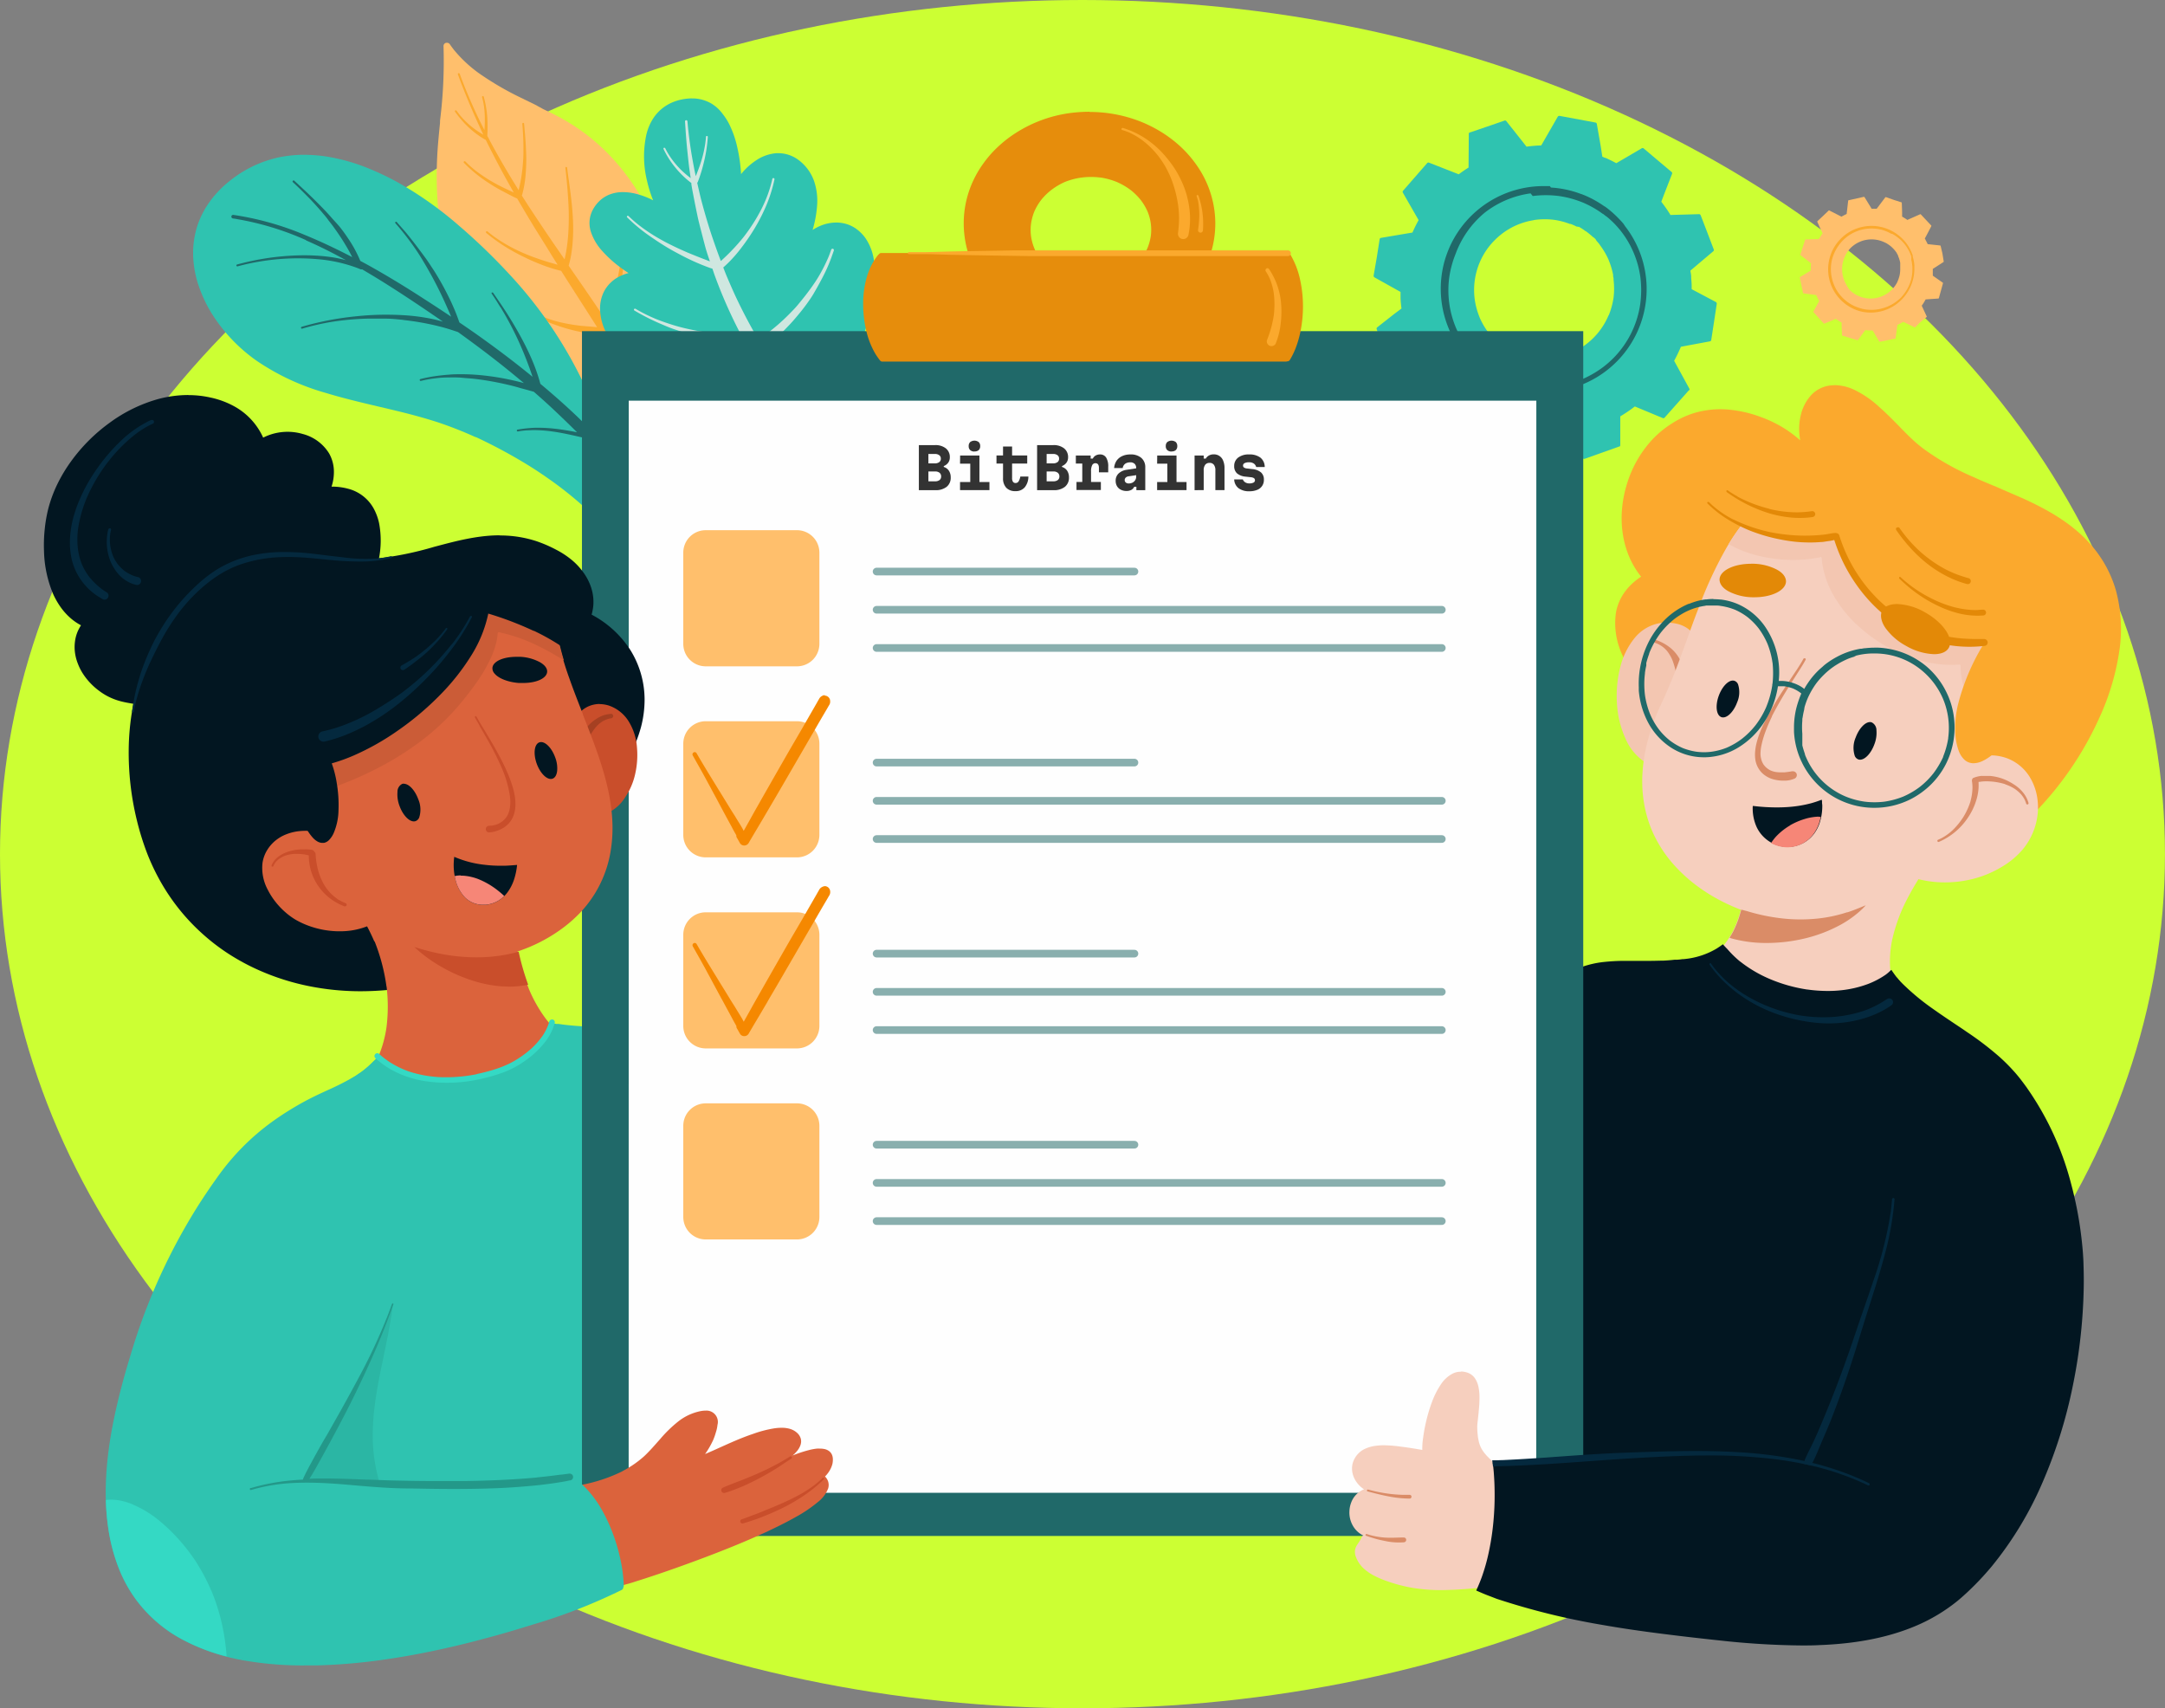 <svg id="OBJECTS" xmlns="http://www.w3.org/2000/svg" viewBox="0 0 538.27 424.66"><rect x="0" y="0" width="538.27" height="424.66" fill="#808080" stroke="none"/><defs><style>.cls-1{fill:#cf3;}.cls-2{fill:#2fc3b0;}.cls-3{fill:#2bb6a4;}.cls-4{fill:#fba92d;}.cls-5{fill:#f3c6b1;}.cls-6{fill:#da8c67;}.cls-7{fill:#f6cfbe;}.cls-8{fill:#e38907;}.cls-9{fill:#021621;}.cls-10{fill:#04293e;}.cls-11{fill:#f68677;}.cls-12{fill:#206969;}.cls-13{fill:#ffbf6c;}.cls-14{fill:#cfe7e0;}.cls-15{fill:#fefefe;}.cls-16{fill:#e68d0c;}.cls-17{fill:#f58800;}.cls-18{fill:none;stroke:#89afae;stroke-linecap:round;stroke-miterlimit:10;stroke-width:1.9px;}.cls-19{fill:#c94e2b;}.cls-20{fill:#a54022;}.cls-21{fill:#db633c;}.cls-22{fill:#cb5c37;}.cls-23{fill:#239889;}.cls-24{fill:#34d9c4;}.cls-25{fill:#333;}</style></defs><ellipse class="cls-1" cx="269.13" cy="212.33" rx="269.13" ry="212.33"/><path class="cls-2" d="M137.41,255.05a.72.72,0,0,0,.23.67.34.34,0,0,0,0,.17,16.3,16.3,0,0,1-.7,3.87,16.84,16.84,0,0,1-1.78,3.74,20.22,20.22,0,0,1-3.06,3.6,25.37,25.37,0,0,1-5,3.5h0l-.07,0v0a28.41,28.41,0,0,1-6.79,2.5,54.43,54.43,0,0,1-11.36.9h-.94a69.31,69.31,0,0,0-11,.63,27,27,0,0,0-5.5,1.49,17.27,17.27,0,0,0-3.19,1.69,20.36,20.36,0,0,0-5.09,5,33.35,33.35,0,0,0-3.7,6.72,61.86,61.86,0,0,0-2.6,7.72c-1.25,4.61-2.12,9.39-3,14l-.31,1.7c-.43,2.35-.82,4.47-1.34,6.61s-1,4.15-1.55,6l-.2.76c-1.15,4.36-2.35,8.86-3.35,13.33a109.34,109.34,0,0,0-2.44,15.2,48.16,48.16,0,0,0,.71,14.35,26.64,26.64,0,0,0,2.17,6.26,24.3,24.3,0,0,0,1.66,2.82,23.21,23.21,0,0,0,2.09,2.53,21.6,21.6,0,0,0,5.5,4.09,31.64,31.64,0,0,0,8.66,2.93A63.75,63.75,0,0,0,97.34,389h1.28c3.45,0,6.95-.17,10.34-.34l.49,0,5.89-.26c2-.07,4-.22,6-.44a76.13,76.13,0,0,0,11.7-2.21,63.8,63.8,0,0,0,11.24-4.25,51.41,51.41,0,0,0,8.57-5.27,43.22,43.22,0,0,0,11.59-13.58,55.21,55.21,0,0,0,5.7-17,80.53,80.53,0,0,0,1.07-9.45c.22-3.77.35-7.71.4-12.05a199.66,199.66,0,0,0-1.18-24.93,133.31,133.31,0,0,0-4-21,65.16,65.16,0,0,0-2.88-8.3,35.19,35.19,0,0,0-4.33-7.61,18.27,18.27,0,0,0-6.13-5.28,16,16,0,0,0-4.6-1.43,49.72,49.72,0,0,0-5-.56L143,255c-1.45-.12-2.78-.25-4.08-.46l-.62,0-.34,0a.72.72,0,0,0-.5.56"/><path class="cls-3" d="M88.18,277.82a20.44,20.44,0,0,0-5.1,5,32.86,32.86,0,0,0-3.69,6.72,59.78,59.78,0,0,0-2.6,7.72c-1.26,4.61-2.12,9.36-3,13.95L73.52,313c-.44,2.37-.84,4.5-1.34,6.6s-1.09,4.26-1.55,6l-.2.76c-1.1,4.12-2.34,8.78-3.36,13.34a110.38,110.38,0,0,0-2.44,15.2,47.85,47.85,0,0,0,.71,14.35,27.49,27.49,0,0,0,2.17,6.27,24.16,24.16,0,0,0,1.66,2.81,23.79,23.79,0,0,0,2.09,2.54,21.86,21.86,0,0,0,5.51,4.1,31.72,31.72,0,0,0,8.67,2.93A63,63,0,0,0,97.33,389h1.29c2.91,0,5.87-.12,8.75-.26a53.68,53.68,0,0,1-5.07-5.48,50.06,50.06,0,0,1-3.14-4.39A43.42,43.42,0,0,1,96.49,374a42,42,0,0,1-2-5.06,38.81,38.81,0,0,1-1.3-5.52,41.72,41.72,0,0,1-.52-6.2,54.2,54.2,0,0,1,.33-6.38c.22-2.07.53-4.12.89-6.17s.81-4.23,1.25-6.34c.88-4.22,1.78-8.45,2.37-12.73,0,0,0,.05,0,.06.24-1.78.43-3.58.52-5.39,0-.86.07-1.71.07-2.58s0-1.79-.05-2.68a105.09,105.09,0,0,0-.92-10.92s0,0,0,.06c-.45-3.26-1-6.51-1.7-9.73-.17-.79-.35-1.59-.53-2.38l-.39-1.66c-.22-1-.43-2-.65-3-.48-2.26-1-4.53-1.57-6.77-.39-1.47-.82-2.93-1.32-4.37a17.86,17.86,0,0,0-2.83,1.54"/><path class="cls-4" d="M456.14,95.76a9.26,9.26,0,0,0-1.67.15,7.75,7.75,0,0,0-4.37,2.54,11.16,11.16,0,0,0-2.39,4.79,14.46,14.46,0,0,0-.23,5.55c0,.23.07.46.12.68a37.13,37.13,0,0,0-3-2.34,30.64,30.64,0,0,0-3.4-2,32.51,32.51,0,0,0-3.76-1.59,30.61,30.61,0,0,0-7.58-1.71c-.72-.07-1.44-.1-2.13-.1a23.32,23.32,0,0,0-5.21.59,21.88,21.88,0,0,0-6.92,3,24.5,24.5,0,0,0-5.25,4.45,28.3,28.3,0,0,0-5.73,10.14c-2.59,8-1.65,16.26,2.51,22.25.29.41.58.81.89,1.2a16.09,16.09,0,0,0-2.13,1.64,13.46,13.46,0,0,0-2,2.25,12.47,12.47,0,0,0-2.12,5A18.59,18.59,0,0,0,403.44,163a32.45,32.45,0,0,0,9.23,11.9.75.75,0,0,0,.34.18,163.55,163.55,0,0,0,26.35,16.8A143.9,143.9,0,0,0,468,202.66a149.87,149.87,0,0,0,31,4.56l.61,0a.77.77,0,0,0,.34.08.74.74,0,0,0,.51-.21A82,82,0,0,0,522,178.32a61,61,0,0,0,4.9-16.4,36.59,36.59,0,0,0-.85-15.21,29.61,29.61,0,0,0-3-6.9,31.07,31.07,0,0,0-4.92-6.22c-4.57-4.5-10.35-7.47-14.87-9.55-2.27-1-4.61-2-6.88-3-2-.82-4-1.66-5.95-2.55a63,63,0,0,1-12.17-6.91l-.11-.08a34.91,34.91,0,0,1-2.82-2.39c-.83-.77-1.62-1.57-2.49-2.46l-.56-.58c-1.6-1.63-3.25-3.31-5-4.85a25.52,25.52,0,0,0-6.22-4.3,11.92,11.92,0,0,0-5-1.18"/><path class="cls-5" d="M414.43,154.75a12.41,12.41,0,0,0-1.64.13,10.35,10.35,0,0,0-6.37,3.71A18.43,18.43,0,0,0,402.8,166a29,29,0,0,0-.78,9,24.54,24.54,0,0,0,2.11,8.59,13.14,13.14,0,0,0,6.24,6.67.86.86,0,0,0,.38.1.57.57,0,0,0,.18,0,.75.75,0,0,0,.43-.33.72.72,0,0,0,.08-.52,30,30,0,0,0,9.21-9.93,25.43,25.43,0,0,0,2.51-6.56,27.2,27.2,0,0,0,.63-5,21.68,21.68,0,0,0-.42-5.4,11.37,11.37,0,0,0-2-4.64,7.93,7.93,0,0,0-1.83-1.78,7.48,7.48,0,0,0-2.35-1.07,10.79,10.79,0,0,0-2.34-.33l-.43,0"/><path class="cls-6" d="M411.16,159.32a.38.38,0,0,0,.26.45l.56.21h0l0,0,.07,0-.06,0a7.25,7.25,0,0,1,1.49.89,6.73,6.73,0,0,1,1.1,1.1,10.57,10.57,0,0,1,1.17,2,19,19,0,0,1,1.17,4.75,2.89,2.89,0,0,0,0-.29,35.15,35.15,0,0,1,.27,4,1,1,0,0,0,1,1,1,1,0,0,0,1-1,23.38,23.38,0,0,0-.2-4.27,12.66,12.66,0,0,0-1.25-4.07,9.54,9.54,0,0,0-2.45-3.05,11.83,11.83,0,0,0-3.73-2l-.1,0a.39.39,0,0,0-.36.28m3.47,2.72,0,0,0,0M412,160h0"/><path class="cls-7" d="M439.67,123.66a.77.77,0,0,0-.52.21,51.44,51.44,0,0,0-10.1,12.64,100.47,100.47,0,0,0-6.79,14.77c-1,2.53-1.92,5.13-2.82,7.64-1.22,3.37-2.48,6.85-3.84,10.23l0-.07c-.51,1.22-1,2.44-1.55,3.65-.27.61-.55,1.22-.83,1.83s-.6,1.29-.89,1.94a52.71,52.71,0,0,0-2.74,7.91,41.38,41.38,0,0,0-1.24,7.94,32.73,32.73,0,0,0,.48,7.77,29.44,29.44,0,0,0,2.39,7.44,31.61,31.61,0,0,0,4.51,6.92,38,38,0,0,0,6,5.6,43.33,43.33,0,0,0,6.7,4.14c1.42.71,2.89,1.36,4.38,1.93a25,25,0,0,1-2,5.41,22.49,22.49,0,0,1-3.16,4.53l.13-.13a21.61,21.61,0,0,1-3.95,3.32l.17-.08a23.31,23.31,0,0,1-4.73,2.23l-.81.24a.59.59,0,0,0-.26-.07.77.77,0,0,0-.52.17.68.68,0,0,0-.25.5,8.73,8.73,0,0,0,.44,2.55,10.33,10.33,0,0,0,1.12,2.38,17.14,17.14,0,0,0,3.82,4.15,31.38,31.38,0,0,0,5,3.24,49.5,49.5,0,0,0,5.34,2.42,43.22,43.22,0,0,0,4.93,1.58,46.31,46.31,0,0,0,8.73,1.33c1.17.08,2.4.12,3.66.12,1.62,0,3.33-.06,5.21-.19,3.06-.2,6.11-.58,8.73-.93A45.52,45.52,0,0,0,476.57,256a.75.75,0,0,0,.36-.93.73.73,0,0,0-.16-.58,26.07,26.07,0,0,1-3.62-4.36,21.4,21.4,0,0,1-2.24-4.65h0a21.94,21.94,0,0,1-1-5.2,26.58,26.58,0,0,1,.52-6.62h0a41.74,41.74,0,0,1,3.82-10.35v0c.81-1.55,1.72-3.15,2.73-4.76a27.19,27.19,0,0,0,6.58.8,28.79,28.79,0,0,0,7.48-1,26.62,26.62,0,0,0,6.89-3,20.27,20.27,0,0,0,4.8-4,16.51,16.51,0,0,0,3.88-9,15.89,15.89,0,0,0-.21-4.67,13.9,13.9,0,0,0-1.53-4.13,11.27,11.27,0,0,0-6.16-5.16,12.08,12.08,0,0,0-3.91-.62h-.71a15.08,15.08,0,0,0-2.61.38,42.86,42.86,0,0,0,6.21-8.49,39.08,39.08,0,0,0,4.75-13.25,26.9,26.9,0,0,0,.19-6.76,21.09,21.09,0,0,0-1.66-6.38,27.29,27.29,0,0,0-1.53-2.9c-.53-.9-1.13-1.82-1.78-2.74a40.36,40.36,0,0,0-4.08-4.89c-5.48-5.61-12.91-10.11-22.07-13.39A93.6,93.6,0,0,0,458.7,126,116.33,116.33,0,0,0,446,124.13c-1.5-.13-2.75-.24-4.05-.24-.59,0-1.14,0-1.7.07a.31.31,0,0,0-.08-.1.68.68,0,0,0-.49-.2"/><path class="cls-5" d="M439.13,123.86a50.94,50.94,0,0,0-9.35,11.39l.5.28,0,0a28.5,28.5,0,0,0,3.66,1.65,34.48,34.48,0,0,0,3.72,1.1h.05a36.65,36.65,0,0,0,9.45.89h-.06a33.47,33.47,0,0,0,5.38-.63v0a.24.24,0,0,1,.16-.09h0a.24.24,0,0,1,.23.16.16.16,0,0,1,.05.11.26.26,0,0,1,0,.15c.06.69.16,1.39.29,2.08s.34,1.5.56,2.24a25.16,25.16,0,0,0,1.15,3,29.39,29.39,0,0,0,1.52,2.82l0-.05a32.82,32.82,0,0,0,2.33,3.27,35.77,35.77,0,0,0,2.78,3l0-.05a38,38,0,0,0,8.16,5.91l-.06,0a36.79,36.79,0,0,0,9,3.43h.05a28.68,28.68,0,0,0,7.39.74h-.06l1.05-.06a.24.24,0,0,1,.18,0,.24.24,0,0,1,.09.15v0l.06,0a.29.29,0,0,1,.05.18c0,.21,0,.42,0,.64h0a18.25,18.25,0,0,0,.24,2.32,15.36,15.36,0,0,0,.52,2.23h0a16.54,16.54,0,0,0,.76,2,19.17,19.17,0,0,0,1,1.9,19.54,19.54,0,0,0,3,3.7l0,0a22.67,22.67,0,0,0,4,3c.31-.51.61-1,.91-1.55a39.19,39.19,0,0,0,4.75-13.26,26.89,26.89,0,0,0,.19-6.76,20.94,20.94,0,0,0-1.67-6.39,26.42,26.42,0,0,0-1.53-2.9c-.51-.88-1.11-1.8-1.78-2.74a39.31,39.31,0,0,0-4.08-4.89c-5.48-5.61-12.91-10.12-22.08-13.39a95.09,95.09,0,0,0-12.81-3.52A120.86,120.86,0,0,0,446,124.11c-1.39-.12-2.7-.24-4.05-.24-.57,0-1.12,0-1.7.07a.3.3,0,0,0-.06-.09.73.73,0,0,0-.51-.21.78.78,0,0,0-.54.22"/><polyline class="cls-5" points="437.68 138.28 437.68 138.28 437.68 138.28"/><path class="cls-6" d="M459.29,226.76a35.38,35.38,0,0,1-8,1.64,41.21,41.21,0,0,1-8.16-.09,48.15,48.15,0,0,1-8.82-1.83q-.59-.14-1.14-.3l-.1,0-.09,0-.42-.09.33.12a26,26,0,0,1-2,5.39c-.28.52-.57,1-.88,1.52l.3.09-.07,0a32.36,32.36,0,0,0,8.41,1.2h0a41.13,41.13,0,0,0,10.54-1.24h0a36.26,36.26,0,0,0,8.47-3.31h0a26.38,26.38,0,0,0,5.26-3.82c.32-.31.65-.64.95-1-1.51.62-3,1.25-4.57,1.76m-1.59,3,0,0,0,0"/><path class="cls-6" d="M462.9,226h0Z"/><path class="cls-6" d="M462.87,226l0,0Z"/><path class="cls-6" d="M491,193.43a.8.8,0,0,0-.7.89,11,11,0,0,1,.1,1.62,13.32,13.32,0,0,1-.47,3.14.07.07,0,0,1,0-.05.31.31,0,0,0,0,.08l0,.09s0,0,0-.06a17.34,17.34,0,0,1-1.76,3.9,17.74,17.74,0,0,1-2.68,3.31,13.16,13.16,0,0,1-2.64,1.93c-.32.17-.65.33-1,.47a.29.29,0,0,0-.16.37.28.28,0,0,0,.37.16,16.48,16.48,0,0,0,7.2-6,15.87,15.87,0,0,0,2.08-4.33,12.29,12.29,0,0,0,.55-4.78.8.8,0,0,0-.79-.71H491m-1.09,5.71v-.06l0,.06"/><path class="cls-6" d="M492.68,192.87a8.85,8.85,0,0,0-1,.17l-.5.13a2.54,2.54,0,0,0-.38.16l-.08,0a.63.63,0,0,0-.06,1.16.69.69,0,0,0,.47,0,8.32,8.32,0,0,0,.85-.13c.32,0,.63-.08.95-.1a12.31,12.31,0,0,1,1.92,0,15.76,15.76,0,0,1,3.79.71l-.13,0a10.17,10.17,0,0,1,2.34,1.09,9.06,9.06,0,0,1,1.57,1.33h0a7,7,0,0,1,.93,1.34,6.72,6.72,0,0,1,.41,1.05.31.31,0,0,0,.39.19.32.32,0,0,0,.18-.39,7.46,7.46,0,0,0-.77-1.76,8.35,8.35,0,0,0-1.21-1.51,9.53,9.53,0,0,0-1.57-1.26,15.54,15.54,0,0,0-1.91-1.07,12.47,12.47,0,0,0-4.07-1.09c-.38,0-.75,0-1.13,0s-.64,0-.95,0m10.6,5.79,0,0,0,0"/><path class="cls-4" d="M443.35,118.08a53.88,53.88,0,0,0-6.74.41c-1.32.16-2.65.39-4,.68-1.51.34-3,.82-4.45,1.28-1.05.33-2.13.67-3.21,1h0l-.79.19-.23.08a.72.72,0,0,0-.82.06.77.77,0,0,0-.26.52.69.69,0,0,0,.17.5,30.66,30.66,0,0,0,5,4.47,35.25,35.25,0,0,0,6,3.4A39.16,39.16,0,0,0,447.6,134c.79.05,1.58.08,2.37.08a33.83,33.83,0,0,0,6.81-.69,33.1,33.1,0,0,0,1.76,5.67,34.17,34.17,0,0,0,3.18,5.87,35.71,35.71,0,0,0,9.32,9.35,35.11,35.11,0,0,0,10.29,4.87,34.11,34.11,0,0,0,5.64,1.11,30,30,0,0,0,3.45.19c.82,0,1.66,0,2.5-.09l.1,0a54.28,54.28,0,0,0-6.15,14.51,24.72,24.72,0,0,0-.69,8.15,14.46,14.46,0,0,0,.83,3.7,5.62,5.62,0,0,0,1.53,2.26,3.35,3.35,0,0,0,2,.75h.1a5.33,5.33,0,0,0,2.2-.52,12,12,0,0,0,2.28-1.42,24.41,24.41,0,0,0,2.21-2,37.09,37.09,0,0,0,3.53-4.11,42.65,42.65,0,0,0,3.29-5.09,32.55,32.55,0,0,0,3.72-10.31,26.75,26.75,0,0,0-.18-9.69,27.26,27.26,0,0,0-1.38-4.6,31.88,31.88,0,0,0-2.14-4.38,40.52,40.52,0,0,0-6.21-8,56.73,56.73,0,0,0-8.29-6.88,75.7,75.7,0,0,0-9.89-5.75,89.91,89.91,0,0,0-22-7.39,78.1,78.1,0,0,0-11-1.39c-1.18-.07-2.35-.1-3.49-.1"/><path class="cls-8" d="M424.53,124.81a.24.24,0,0,0,0,.35,27.66,27.66,0,0,0,5.11,4c1,.6,1.95,1.14,3,1.65s2.13,1,3.21,1.39a42.63,42.63,0,0,0,6.82,1.91c1.15.23,2.3.41,3.46.54s2.25.18,3.39.2a31.79,31.79,0,0,0,3.23-.11c.5,0,1-.11,1.5-.18s.7-.09,1.05-.16a5.11,5.11,0,0,0,.95-.25l.07,0a.88.88,0,0,0,.55-.35.83.83,0,0,0-.84-1.29c-.23,0-.47.06-.7.09s-.58.1-.86.15c-.47.09-.94.14-1.4.19-.77.08-1.53.13-2.3.17a41.21,41.21,0,0,1-5.21-.08,44.8,44.8,0,0,1-5.41-.74,39,39,0,0,1-9.15-3.14h0l0,0-.05,0h0a24.89,24.89,0,0,1-5.21-3.53h0c-.28-.25-.54-.5-.79-.76a.32.32,0,0,0-.2-.08.21.21,0,0,0-.15,0m1.16.81,0,0Zm5.22,3.53h0l-.06,0,0,0"/><path class="cls-8" d="M456.45,132.55a.8.8,0,0,0-.52.34.75.75,0,0,0-.12.58,41.89,41.89,0,0,0,2.49,6.41,41.19,41.19,0,0,0,3.56,5.91,38.36,38.36,0,0,0,9.8,9.47,32.13,32.13,0,0,0,21.82,5.29.84.84,0,0,0,.7-.77.86.86,0,0,0-.79-.92c-1.73,0-3.47,0-5.2-.12a32,32,0,0,1-4.47-.62,34.42,34.42,0,0,1-7.82-2.74l.05,0-.08,0-.15-.08.09.05A36.67,36.67,0,0,1,468,150a37.82,37.82,0,0,1-6.31-7.46l.12.19a38.28,38.28,0,0,1-4.38-9.2h0a3.38,3.38,0,0,1-.11-.34.83.83,0,0,0-.33-.51.8.8,0,0,0-.45-.14h-.13m1,1.07,0,.09Zm18.38,21.74,0,0-.09,0Z"/><path class="cls-8" d="M429.27,122a.23.23,0,0,0,.05.33,36.39,36.39,0,0,0,10,5.1,28.67,28.67,0,0,0,5.56,1.18,21.79,21.79,0,0,0,2.8.14,19.57,19.57,0,0,0,3-.23.75.75,0,0,0,.63-.83.75.75,0,0,0-.83-.62,28.16,28.16,0,0,1-3.55.29H447a29.06,29.06,0,0,1-7.19-.87l.14,0a34.31,34.31,0,0,1-8-3.06l.07,0a24.61,24.61,0,0,1-2.49-1.55.33.33,0,0,0-.14,0,.23.23,0,0,0-.19.1"/><path class="cls-8" d="M472.23,143.52a.23.23,0,0,0,0,.33c.68.65,1.39,1.29,2.1,1.9s1.52,1.23,2.31,1.8a33.29,33.29,0,0,0,5.09,3,26.37,26.37,0,0,0,5.57,2,19.55,19.55,0,0,0,2.86.44,16.81,16.81,0,0,0,3,0,.72.72,0,0,0,.61-.82.74.74,0,0,0-.29-.48.73.73,0,0,0-.52-.13c-.6,0-1.19.09-1.79.1h.18a21.56,21.56,0,0,1-5.12-.64h0l-.13,0h.06a30,30,0,0,1-3.62-1.19,32.14,32.14,0,0,1-3.55-1.7h0a32.16,32.16,0,0,1-6.49-4.68.21.21,0,0,0-.13-.05.25.25,0,0,0-.2.1m6.85,4.65.05,0-.05,0m7.2,2.88h0l-.08,0Z"/><path class="cls-8" d="M471.56,131.13a.49.49,0,0,0-.08.67,41.42,41.42,0,0,0,3.4,4.3A33.74,33.74,0,0,0,479,140a29.8,29.8,0,0,0,4.71,3.08,26.91,26.91,0,0,0,2.56,1.18,20.71,20.71,0,0,0,2.69.9.86.86,0,0,0,.57,0,.77.77,0,0,0,.4-1,.74.74,0,0,0-.42-.41,33.57,33.57,0,0,1-3.26-1.07,28,28,0,0,1-3-1.4,32.19,32.19,0,0,1-6.64-4.9,34.35,34.35,0,0,1-4.34-5.13.46.46,0,0,0-.37-.18.51.51,0,0,0-.3.1m5,5.24,0,0,0,0m6.64,4.89,0,0,0,0"/><path class="cls-9" d="M427,235.68a19.15,19.15,0,0,1-3.75,1.76,19.4,19.4,0,0,1-4.19.94l-.47.05-.29,0c-.42.07-.83.11-1.25.14l-.62,0-.47.05c-.74.08-1.51.14-2.33.18h.19c-1.07,0-2.24.06-3.67.06l-2.41,0h-4.38a49.37,49.37,0,0,0-5,.32,24.13,24.13,0,0,0-4.72,1.07,15.72,15.72,0,0,0-4.2,2.18,18.83,18.83,0,0,0-3.57,3.58,37.45,37.45,0,0,0-5.29,9.42,69.28,69.28,0,0,0-3.35,11c-.74,3.26-1.37,6.8-2,11.14-.43,3-.81,6-1.18,9l-.16,1.33c-.37,3-.86,7-1.29,11a227.33,227.33,0,0,0-1.46,23.12,116,116,0,0,0,1.89,23,68.69,68.69,0,0,0,7.46,21,54.75,54.75,0,0,0,6.49,9.12,39.26,39.26,0,0,0,8.58,7.19A57.73,57.73,0,0,0,416.92,390a86.5,86.5,0,0,0,11.45,1.07c.87,0,1.74,0,2.61,0s2,0,3-.05c2.07-.06,3.92-.19,5.64-.37a50.78,50.78,0,0,0,19.94-6.27,48.48,48.48,0,0,0,8.11-5.83,56.86,56.86,0,0,0,7-7.49,70,70,0,0,0,6-9.08,100.9,100.9,0,0,0,5.26-10.95,127,127,0,0,0,7.29-24.93,135.36,135.36,0,0,0,2.34-26.35,125.25,125.25,0,0,0-.81-12.88,95.56,95.56,0,0,0-2.22-12.49,54.72,54.72,0,0,0-5.23-13.69c-.54-1-1.15-2-1.87-3a26.85,26.85,0,0,0-2.23-2.75c-1.18-1.25-2.5-2.41-3.77-3.53-.52-.45-1.05-.91-1.56-1.38-.92-.85-1.7-1.63-2.39-2.4a13.29,13.29,0,0,1-1-1.19c-.63-.67-1.23-1.36-1.79-2.08l-.08-.11c-.1-.13-.21-.25-.3-.38s-.12-.13-.17-.2a31.26,31.26,0,0,1-1.89-2.56.69.69,0,0,0-.2.13,10.8,10.8,0,0,1-1.23,1.06,20.93,20.93,0,0,1-4.37,2.3,27.21,27.21,0,0,1-6.54,1.55,30.45,30.45,0,0,1-3.48.19,36.66,36.66,0,0,1-5.07-.36h-.08a38.42,38.42,0,0,1-9.58-2.75,32,32,0,0,1-7-4.17l-.1-.06h0a26.1,26.1,0,0,1-3.18-3.12c-.11-.11-.23-.22-.33-.34-.26-.26-.51-.54-.75-.81a14.84,14.84,0,0,1-1.32.92m-54.3,94.62h0v0l0-.08c0,.39,0,.77,0,1.16l-.06-1h0v0h0Zm63,59.26h-.08l.72,0-.62,0Z"/><path class="cls-10" d="M425.13,239.48a.24.24,0,0,0-.1.32,29.44,29.44,0,0,0,3.78,4.41,34.07,34.07,0,0,0,4.71,3.76,36.66,36.66,0,0,0,5.46,3,39,39,0,0,0,6,2.09,42.45,42.45,0,0,0,6.23,1.16,32.11,32.11,0,0,0,6.2.07,29.54,29.54,0,0,0,6-1.14,24.86,24.86,0,0,0,5.57-2.42c.21-.12.41-.25.61-.38l.3-.2.46-.34a.9.9,0,0,0,.31-.66,1,1,0,0,0-.24-.66.93.93,0,0,0-.66-.3l-.24,0a.85.85,0,0,0-.37.18,6.1,6.1,0,0,0-.54.34l-.71.44c-.44.26-.9.51-1.35.75a24.28,24.28,0,0,1-2.81,1.25,30.58,30.58,0,0,1-7.14,1.57h.09a36.4,36.4,0,0,1-9.44-.35h0a39.53,39.53,0,0,1-9.83-3.13l.11.05a38.22,38.22,0,0,1-3.93-2.14,31.6,31.6,0,0,1-3.59-2.61h0a26.45,26.45,0,0,1-4.54-4.91l0,0-.07-.09a.26.26,0,0,0-.21-.13.23.23,0,0,0-.11,0m38.8,11.62-.15.05.15-.05m-16.82,1.25.09,0-.09,0m9.37.4h0m-31-13.11v0"/><path class="cls-6" d="M448.6,163.63a.24.24,0,0,0-.21.11c-.5.93-1.08,1.83-1.65,2.71l-.15.22-1.39,2.09L444,170.59a78.63,78.63,0,0,0-5.45,9.25,24.38,24.38,0,0,0-1.75,4.56,13.47,13.47,0,0,0-.41,2.2,9.2,9.2,0,0,0,0,2,5.93,5.93,0,0,0,1.57,3.42,6.5,6.5,0,0,0,2.26,1.49,8.47,8.47,0,0,0,1.8.45,7.53,7.53,0,0,0,1.18.09c.28,0,.57,0,.86,0a7,7,0,0,0,1-.14,7.43,7.43,0,0,0,1.15-.37,1,1,0,0,0,.51-1.06,1,1,0,0,0-1-.75.55.55,0,0,0-.18,0c-.77.14-1.39.22-1.95.27l-.77,0a8.9,8.9,0,0,1-1.49-.12,6.23,6.23,0,0,1-1.2-.39,5.51,5.51,0,0,1-.94-.63,4.94,4.94,0,0,1-.76-.85,5.21,5.21,0,0,1-.44-.92,6.24,6.24,0,0,1-.29-1.49A10.63,10.63,0,0,1,438,185a24.22,24.22,0,0,1,1-3.3c.4-1.09.92-2.28,1.58-3.64l-.09.09c1.53-3,3.23-5.8,4.71-8.15l.58-.91.58-.91,1-1.56c.53-.84,1.08-1.7,1.55-2.6a.24.24,0,0,0-.07-.35.2.2,0,0,0-.14,0"/><path class="cls-9" d="M452.85,198.82h0a25.82,25.82,0,0,1-2.57.86,30.24,30.24,0,0,1-5.16.89c-1.09.1-2.25.14-3.41.14a48,48,0,0,1-5.88-.37.45.45,0,0,0-.06.2,11.27,11.27,0,0,0,.95,5,8.59,8.59,0,0,0,6.55,4.9,8.5,8.5,0,0,0,1.2.09,8.16,8.16,0,0,0,6.86-3.73,9.47,9.47,0,0,0,1.24-2.79,13.4,13.4,0,0,0,.49-3.88l-.06-.52,0-.38c0-.16-.05-.3-.08-.43l0,0"/><path class="cls-11" d="M452.21,203h.06a13.66,13.66,0,0,0-3.3.5H449a17.12,17.12,0,0,0-4,1.69l.05,0a15.83,15.83,0,0,0-3.16,2.43,10.9,10.9,0,0,0-1,1.15c-.2.26-.39.54-.57.82a9.27,9.27,0,0,0,2.86.95,8.16,8.16,0,0,0,4-.41,8.12,8.12,0,0,0,4-3.23,10.1,10.1,0,0,0,1.25-2.78c.09-.35.18-.71.24-1.07h-.6"/><path class="cls-9" d="M430.83,169.18c-1.23,0-2.69,1.57-3.49,3.74-.92,2.49-.64,4.88.62,5.34a1.12,1.12,0,0,0,.45.08c1.22,0,2.68-1.57,3.48-3.74a6.3,6.3,0,0,0,.23-4.48,1.5,1.5,0,0,0-.85-.86,1.32,1.32,0,0,0-.44-.08"/><path class="cls-9" d="M464.93,179.5c-1.25,0-2.74,1.61-3.56,3.82a6.47,6.47,0,0,0-.23,4.58,1.53,1.53,0,0,0,.86.87,1.17,1.17,0,0,0,.46.08c1.25,0,2.74-1.6,3.55-3.82a7.82,7.82,0,0,0,.52-3.49,2.15,2.15,0,0,0-1.15-1.95,1.13,1.13,0,0,0-.45-.09"/><path class="cls-8" d="M471.66,150.16c-1.8,0-3.12.57-3.69,1.61s-.35,2.64.78,4.31a15.18,15.18,0,0,0,5.17,4.49,15,15,0,0,0,6.92,2.05c1.81,0,3.12-.57,3.69-1.61,1.29-2.3-1.38-6.25-5.95-8.8a15,15,0,0,0-6.92-2.05"/><path class="cls-8" d="M435.34,140.15c-4.31,0-7.75,1.71-7.82,3.89,0,1.12.79,2.2,2.32,3a13.36,13.36,0,0,0,5.79,1.43h.58c4.31,0,7.75-1.71,7.83-3.9,0-1.12-.79-2.2-2.33-3a13.31,13.31,0,0,0-5.78-1.43h-.59Z"/><path class="cls-12" d="M426,148.9h-.28a13.61,13.61,0,0,0-1.48.11l-.13,0h-.13l-.32.05a14.92,14.92,0,0,0-2.62.64c-.38.13-.76.27-1.13.42l-.12,0-.19.08a18.88,18.88,0,0,0-6.83,5.1,21,21,0,0,0-2.54,3.64,23.12,23.12,0,0,0-1.13,2.39,23,23,0,0,0-1.66,9.49c0,.06,0,.12,0,.18,0,.22,0,.43,0,.64a20.45,20.45,0,0,0,2.45,8.21,16.9,16.9,0,0,0,5.83,6.16,15.11,15.11,0,0,0,8,2.24h.32a16.63,16.63,0,0,0,8.28-2.51,20.16,20.16,0,0,0,6.16-6,22.39,22.39,0,0,0,3.31-7.79c.1-.45.18-.91.25-1.36h.65l.81,0a10.18,10.18,0,0,1,2.21.53,9.34,9.34,0,0,1,1.79,1l.35.27a25.9,25.9,0,0,0-1.2,3.49,20.15,20.15,0,0,0-.62,4.85c0,.39,0,.78,0,1.17a19.75,19.75,0,0,0,1.86,7.41l.07.13c.11.24.22.47.34.69l.08.16.07.12a20,20,0,0,0,13.54,10,20,20,0,0,0,4,.4,19.92,19.92,0,0,0,9.14-2.19,20.28,20.28,0,0,0,3.61-2.39,19.6,19.6,0,0,0,5.21-6.61,20.19,20.19,0,0,0,2-8.66,19.77,19.77,0,0,0-.48-4.5,19.53,19.53,0,0,0-1.44-4.17,19.86,19.86,0,0,0-5.17-6.72A20.12,20.12,0,0,0,467,161l-1,0a21.19,21.19,0,0,0-2.19.13c-.35,0-.69.08-1,.14l-.26,0a19.36,19.36,0,0,0-4.31,1.27l-.12.05-.22.1c-.35.16-.68.32-1,.49l-.17.09-.13.07a20.34,20.34,0,0,0-2.2,1.37c-.42.3-.83.61-1.24,1l-.7.61a19.34,19.34,0,0,0-3,3.51,16.69,16.69,0,0,0-.88,1.43,7.18,7.18,0,0,0-1.32-.87,10.53,10.53,0,0,0-1.84-.73,9.11,9.11,0,0,0-2.66-.39h-.52a20.15,20.15,0,0,0-3.57-13.74,16.13,16.13,0,0,0-6.33-5.24,15.31,15.31,0,0,0-4.48-1.25l-.13,0a17.39,17.39,0,0,0-1.75-.09m-1.79,1.58h.19l.13,0h.11l.24,0h1.65c.42,0,.83,0,1.24.09a15.16,15.16,0,0,1,3.72,1,15.51,15.51,0,0,1,3,1.78,16.79,16.79,0,0,1,2.72,2.74,19.06,19.06,0,0,1,2.21,3.81,20.21,20.21,0,0,1,1.29,4.84l0-.1a24.16,24.16,0,0,1,0,5.24.7.7,0,0,0-.06.3l0,.11h0a23,23,0,0,1-1.44,5.25l-.06.16a21.47,21.47,0,0,1-2.59,4.44,19.89,19.89,0,0,1-3.42,3.44,18.27,18.27,0,0,1-3.82,2.24,16.07,16.07,0,0,1-3.79,1,13.87,13.87,0,0,1-1.84.12,15.07,15.07,0,0,1-1.88-.12,15.41,15.41,0,0,1-3.43-.92,15.68,15.68,0,0,1-3.18-1.86,16.17,16.17,0,0,1-2.7-2.72,18,18,0,0,1-2.17-3.71,20.18,20.18,0,0,1-1.33-4.85c-.09-.7-.14-1.43-.16-2.16a21.56,21.56,0,0,1,.15-3.2l0-.18c.09-.64.2-1.24.34-1.83l0-.1v-.11l0-.12,0-.1,0-.13,0-.11h0s0,0,.05-.15c.19-.72.42-1.43.66-2.08l0-.1.07-.18.15-.38a22,22,0,0,1,2.67-4.61c.25-.31.5-.62.76-.91l.14-.16a20.54,20.54,0,0,1,2.08-2l.35-.29a18,18,0,0,1,1.66-1.13,15.43,15.43,0,0,1,6-2.18h0M461,163.11h0a17.45,17.45,0,0,1,5-.67,19.14,19.14,0,0,1,2.54.16,18.28,18.28,0,0,1,8.81,3.69,18.75,18.75,0,0,1,5.77,7.52,18.7,18.7,0,0,1,1.25,9.6v.14a20.72,20.72,0,0,1-1.3,4.63l.11-.15a22.08,22.08,0,0,1-2.44,4.15,19.71,19.71,0,0,1-3.41,3.42,19.94,19.94,0,0,1-4.17,2.43,20.37,20.37,0,0,1-4.65,1.25,19.82,19.82,0,0,1-2.46.15,18.9,18.9,0,0,1-2.51-.16,19.49,19.49,0,0,1-4.63-1.25,18.55,18.55,0,0,1-9.88-9.77l-.06-.12c-.09-.23-.17-.42-.23-.6l0-.12c-.24-.68-.46-1.39-.64-2.12l0-.14,0-.1,0-.1,0-.1,0-.11,0-.12,0-.12,0-.11,0-.16a.52.52,0,0,0,0-.17l0-.11,0-.21,0-.31v-.11l0-.13,0-.12v-.15l0-.17v-.36a19.43,19.43,0,0,1,0-3.24V179c0-.22,0-.41.07-.61.1-.67.23-1.35.4-2l0-.1,0-.1.06-.17,0-.16a21.17,21.17,0,0,1,.72-2.08,19.7,19.7,0,0,1,2.38-4.12,20.45,20.45,0,0,1,3.39-3.38c.29-.22.59-.44.89-.64l.09-.07.14-.09.66-.41.12-.07.12-.07.09-.06c.67-.37,1.34-.71,2-1s1.32-.5,2-.69l.13,0,.12-.05h0"/><path class="cls-13" d="M111.1,10.65a.59.59,0,0,0-.23,0,.82.82,0,0,0-.6.81A118.78,118.78,0,0,1,109.4,30l0,.29,0,.24c-.27,2.74-.56,5.57-.7,8.36-.13,2.62-.16,5.21-.08,7.71a72.66,72.66,0,0,0,1.92,14.75,58.25,58.25,0,0,0,5.18,13.73,62.94,62.94,0,0,0,8.93,12.67A65.41,65.41,0,0,0,136.3,98a57.81,57.81,0,0,0,14,7.12,44.84,44.84,0,0,0,7,1.81,1,1,0,0,0-.15.54,1.19,1.19,0,0,0,.36.83,1.16,1.16,0,0,0,.8.31,1.13,1.13,0,0,0,.83-.35,6.82,6.82,0,0,0,.73-1,39.62,39.62,0,0,0,4.49.25l1.14,0H166a.29.29,0,0,0,.29-.29.29.29,0,0,0-.28-.28c-.45,0-.88,0-1.32,0a40.33,40.33,0,0,1-4.46-.26c.33-.57.61-1.14.89-1.71.58-1.17,1.1-2.35,1.54-3.34a54.74,54.74,0,0,0,2.57-7.12,60.88,60.88,0,0,0,.43-30,55.44,55.44,0,0,0-2.19-6.93,62.19,62.19,0,0,0-3.1-6.8,55.61,55.61,0,0,0-8.54-11.9,50.14,50.14,0,0,0-11.53-9.07c-1.69-1-3.47-1.83-5.19-2.66L133,26l-3.42-1.67a74.74,74.74,0,0,1-10.6-6.19,32.87,32.87,0,0,1-6.09-5.71l.1.14c-.38-.5-.77-1-1.13-1.54a.86.86,0,0,0-.71-.4"/><path class="cls-4" d="M159.62,94.35c-.69-1.36-1.46-2.69-2.23-4s-1.57-2.62-2.38-3.91c-1.19-1.91-2.41-3.81-3.64-5.69.4-.89.76-1.8,1.08-2.72.39-1.12.73-2.26,1-3.4s.56-2.24.78-3.36.39-2.21.55-3.32a52.83,52.83,0,0,0,.47-6.65c0-2.43-.11-4.85-.29-7.26a.25.25,0,0,0-.25-.2h0a.23.23,0,0,0-.19.27c0,.57.08,1.15.1,1.72v0a57.24,57.24,0,0,1-.09,6.68,43.7,43.7,0,0,1-.87,6.13h0a43.36,43.36,0,0,1-1.74,5.93c-.37,1-.77,2-1.18,3-.18.45-.37.9-.56,1.35-2.87-4.33-5.84-8.6-8.8-12.87.19-.68.36-1.36.5-2.05a30,30,0,0,0,.44-3.12,44.93,44.93,0,0,0,.12-6.46c-.1-2.11-.32-4.21-.58-6.31-.14-1.05-.27-2.09-.42-3.14s-.31-2.18-.44-3.28a.25.25,0,0,0-.24-.19h0a.24.24,0,0,0-.19.28c.37,3.13.63,6.28.78,9.43a63,63,0,0,1-.05,6.59c-.06,1.11-.17,2.21-.32,3.31s-.35,2.19-.59,3.27a.5.5,0,0,0,0,.13c-1.43-2.06-2.86-4.13-4.27-6.21q-2.35-3.49-4.66-7c-.58-.9-1.16-1.8-1.73-2.71a.35.35,0,0,0,.08-.13,26.78,26.78,0,0,0,.8-4.27,44.85,44.85,0,0,0,.23-4.49c0-1.48-.08-3-.17-4.43s-.24-3-.37-4.53a.24.24,0,0,0-.24-.2h0a.24.24,0,0,0-.19.28c.08.95.14,1.91.19,2.87s.08,2.15.08,3.23,0,2.15-.1,3.23a39.47,39.47,0,0,1-.9,6.31c-.06.27-.13.55-.19.82-2.14-3.42-4.19-6.88-6.13-10.41-.44-.79-.86-1.58-1.29-2.38a.38.38,0,0,0-.13-.25l-.25-.48a35.72,35.72,0,0,0,0-4.51,25.27,25.27,0,0,0-.87-5.18.27.27,0,0,0-.24-.2h0a.23.23,0,0,0-.19.27,20.84,20.84,0,0,1,.47,2.22c.11.79.17,1.59.21,2.39v.07h0a34.4,34.4,0,0,1-.09,3.52q-1.55-3-2.94-6.11h0c-1.15-2.58-2.23-5.21-3.2-7.87a.26.26,0,0,0-.23-.17h-.07a.25.25,0,0,0-.16.3c1.86,5.09,4,10.08,6.33,15-.66-.4-1.31-.81-1.94-1.25l0,0a21.08,21.08,0,0,1-3.88-3.61v0c-.28-.36-.56-.72-.82-1.08a.27.27,0,0,0-.2-.12.17.17,0,0,0-.12,0,.23.23,0,0,0-.08.33,25.79,25.79,0,0,0,3.48,4,24.06,24.06,0,0,0,2,1.64,17.47,17.47,0,0,0,2.16,1.37c1.08,2.2,2.21,4.39,3.36,6.56s2.37,4.37,3.61,6.53c-1.24-.57-2.48-1.14-3.69-1.77a38,38,0,0,1-4.7-2.86q-1-.69-1.86-1.44c-.63-.52-1.22-1.08-1.8-1.65a.24.24,0,0,0-.16-.07.27.27,0,0,0-.18.08.24.24,0,0,0,0,.33,35.17,35.17,0,0,0,6.14,5c1.11.73,2.24,1.4,3.39,2s2.46,1.32,3.72,1.89c1.28,2.2,2.57,4.39,3.9,6.57,1.47,2.4,3,4.79,4.45,7.18.55.91,1.13,1.8,1.69,2.69-.73-.21-1.47-.41-2.2-.63q-2.3-.69-4.53-1.54a46.44,46.44,0,0,1-4.61-2.08,38.13,38.13,0,0,1-4.35-2.67h0l0,0h0c-.59-.43-1.17-.88-1.73-1.35a.27.27,0,0,0-.17-.06.23.23,0,0,0-.17.07.25.25,0,0,0,0,.34,43.37,43.37,0,0,0,4.33,3.18,47.55,47.55,0,0,0,5,2.78A51.68,51.68,0,0,0,135.17,66a36.4,36.4,0,0,0,4.35,1.33c2.12,3.35,4.26,6.69,6.39,10,.84,1.33,1.69,2.65,2.54,4L147,81.2,144.54,81a45.15,45.15,0,0,1-4.77-.78c-.75-.17-1.5-.36-2.24-.58s-1.54-.51-2.29-.8l0,0a28.32,28.32,0,0,1-6.16-3.35l0,0-.27-.2a.27.27,0,0,0-.17-.06.21.21,0,0,0-.16.07.25.25,0,0,0,0,.34,38.26,38.26,0,0,0,4.81,3c.82.44,1.66.85,2.52,1.22s1.7.7,2.56,1,1.77.6,2.66.85,1.81.48,2.73.68,1.85.35,2.79.47a16.35,16.35,0,0,0,2.88.13c.64,1,1.28,2,1.91,3,1,1.6,2,3.23,2.93,4.86s1.88,3.29,2.85,4.92a1.42,1.42,0,0,0,2.57-.41A1.54,1.54,0,0,0,159.62,94.35Z"/><path class="cls-4" d="M122.87,58.91l0,0,0,0Z"/><path class="cls-4" d="M122.88,58.92h0Z"/><path class="cls-4" d="M120.39,28.72v0Z"/><path class="cls-2" d="M75.69,38.48c-.63,0-1.27,0-1.9.05a33.24,33.24,0,0,0-4.45.58A31,31,0,0,0,65,40.41a29.56,29.56,0,0,0-8,4.66,25.57,25.57,0,0,0-5.59,6.14,21.89,21.89,0,0,0-1.76,3.37,18.89,18.89,0,0,0-1.06,3.29,22.19,22.19,0,0,0-.49,7A25.77,25.77,0,0,0,49.74,72,32.8,32.8,0,0,0,53,78.49,41.06,41.06,0,0,0,63.79,89.67a58.92,58.92,0,0,0,17.19,8c4.43,1.35,9,2.42,13.35,3.45,1.66.39,3.32.78,5,1.19,3.64.89,6.8,1.78,9.66,2.71a98.58,98.58,0,0,1,9.32,3.68l-.06-.08a129.27,129.27,0,0,1,12.22,6.51c1.91,1.15,3.84,2.41,5.91,3.87,1.85,1.28,3.76,2.73,5.68,4.3a82.89,82.89,0,0,1,9.64,9.3l0,.88c.06.9.12,1.79.19,2.7l0,.15v.17a1.38,1.38,0,0,0,.32.61,1.34,1.34,0,0,0,.91.42,1.37,1.37,0,0,0,.94-.35,1.29,1.29,0,0,0,.42-.91V136l.12.22c.47.64.95,1.29,1.41,1.94l.06.08.14.21a.46.46,0,0,0,.36.22.41.41,0,0,0,.18-.05.46.46,0,0,0,.21-.28.33.33,0,0,0,0-.26c-.76-1.09-1.61-2.23-2.53-3.39-.08-1.28-.2-2.57-.32-3.86L154,130l0,.15v-.67c-.13-1.44-.25-2.8-.4-4.16s-.37-2.88-.62-4.43c-.46-2.85-1.06-5.73-1.78-8.56a95.88,95.88,0,0,0-5.65-16.07,107.3,107.3,0,0,0-18.83-28,149.63,149.63,0,0,0-12.78-12.31A91.38,91.38,0,0,0,99.48,45.66a67.23,67.23,0,0,0-8.36-4,47.65,47.65,0,0,0-8.53-2.5,37.31,37.31,0,0,0-6.9-.68"/><path class="cls-12" d="M157.16,118.23a162.49,162.49,0,0,0-11.63-12.7C142,102,138.2,98.64,134.35,95.41a45.6,45.6,0,0,0-2.1-6c-.85-2-1.8-3.9-2.83-5.79s-2.06-3.61-3.16-5.37-2.41-3.65-3.64-5.45a.25.25,0,0,0-.19-.09.27.27,0,0,0-.15,0,.24.24,0,0,0,0,.34c.54.79,1.07,1.6,1.57,2.42l0,0,.55.89,0-.06a79.41,79.41,0,0,1,4.91,9.36c.72,1.62,1.38,3.26,2,4.91.38,1,.74,2.06,1.1,3.1-4.32-3.54-8.77-6.9-13.32-10.14-1.61-1.15-3.25-2.27-4.88-3.38-.15-.42-.29-.85-.45-1.26-.21-.57-.43-1.13-.66-1.69-.49-1.16-1-2.31-1.57-3.44a68.34,68.34,0,0,0-3.69-6.58c-.67-1-1.36-2.1-2.1-3.11s-1.48-2-2.24-3-1.55-2-2.36-3c-.39-.47-.78-.92-1.18-1.37s-.87-1-1.31-1.49a.25.25,0,0,0-.19-.09.2.2,0,0,0-.14.06.24.24,0,0,0,0,.33c1.2,1.35,2.34,2.77,3.42,4.22s2.16,3,3.13,4.61c1.59,2.62,3.08,5.3,4.43,8.06.7,1.42,1.36,2.87,2,4.32.29.66.58,1.32.86,2-2.25-1.51-4.53-3-6.81-4.46-4.62-3-9.32-5.86-14.14-8.53l-1.63-.88a.11.11,0,0,1,0,0,31.13,31.13,0,0,0-3.09-5.67c-.59-.89-1.21-1.75-1.87-2.59S83.07,54.86,82.33,54c-1.41-1.61-2.93-3.13-4.45-4.63s-3.15-3-4.74-4.47a.17.17,0,0,0-.13-.05.25.25,0,0,0-.2.1.24.24,0,0,0,0,.33l.81.76,0,0c1.13,1.07,2.23,2.17,3.31,3.28s2.12,2.27,3.13,3.45c.48.57,1,1.15,1.42,1.74s1,1.26,1.45,1.91c.91,1.25,1.78,2.53,2.59,3.84.5.82,1,1.65,1.45,2.5.21.38.4.78.61,1.16-3.85-2-7.77-3.87-11.78-5.51a73,73,0,0,0-17.86-5h0a.46.46,0,0,0-.42.44.47.47,0,0,0,.44.46l.91.13-.11,0a71.26,71.26,0,0,1,17.4,5.29l-.13,0c3.4,1.47,6.71,3.15,9.95,4.93-.86-.22-1.73-.42-2.62-.58-1.21-.21-2.43-.36-3.67-.46s-2.52-.15-3.79-.16h-.3a64.11,64.11,0,0,0-7.33.46c-1.21.14-2.41.33-3.61.54s-2.33.45-3.49.72c-.74.18-1.49.37-2.23.57a.24.24,0,0,0,.14.46,53.08,53.08,0,0,1,5.7-1.23,57.26,57.26,0,0,1,14.85-.49,36.74,36.74,0,0,1,9.32,2.17l.69.28a.55.55,0,0,0,.38,0l0,0,1,.6c4.73,2.79,9.32,5.79,13.88,8.85q2.63,1.77,5.22,3.57c-.78-.22-1.57-.43-2.37-.61a48.86,48.86,0,0,0-7.53-1c-1.29-.08-2.58-.11-3.87-.12h-.5q-1.7,0-3.39.09c-1.29.06-2.58.17-3.87.3s-2.53.28-3.79.47a74.45,74.45,0,0,0-9.8,2.15.25.25,0,0,0-.16.3.24.24,0,0,0,.3.16A61.46,61.46,0,0,1,82.54,80a67.41,67.41,0,0,1,8.75-.79c1.51,0,3,0,4.52,0s3,.16,4.49.32h-.16a66.9,66.9,0,0,1,7.17,1.16c1.15.25,2.28.53,3.41.85s2.1.66,3.14,1c3.91,2.81,7.77,5.7,11.53,8.7,1.65,1.32,3.27,2.67,4.88,4l-.18-.06c-1.17-.31-2.35-.59-3.53-.84a63.4,63.4,0,0,0-7.5-1.12c-1.24-.11-2.47-.17-3.71-.19h-.67c-1,0-2,0-3,.1-1.21.08-2.42.22-3.61.39a35.38,35.38,0,0,0-3.55.71.23.23,0,0,0-.16.3.26.26,0,0,0,.29.16c.72-.18,1.44-.33,2.17-.45s1.71-.24,2.57-.32,1.87-.09,2.81-.1,1.9,0,2.84.1,1.87.14,2.8.24a72.52,72.52,0,0,1,7.75,1.33c1.29.29,2.58.61,3.86,1q1.63.43,3.27.9c1.87,1.63,3.71,3.28,5.52,5s3.51,3.35,5.22,5.07l-1-.2c-1.53-.28-3.08-.53-4.63-.7a36.09,36.09,0,0,0-3.89-.23h-.67a30.91,30.91,0,0,0-4.61.47.23.23,0,0,0-.16.29.24.24,0,0,0,.29.16l.37-.06h-.06q.92-.14,1.83-.21c.61,0,1.21-.06,1.81-.06a35.24,35.24,0,0,1,3.56.21c1.7.19,3.38.5,5,.84,1.15.24,2.3.51,3.44.77q2.82,2.88,5.51,5.88,2.47,2.78,4.83,5.64a1.39,1.39,0,0,0,1,.45,1.45,1.45,0,0,0,1-.4,1.5,1.5,0,0,0,.45-1A1.53,1.53,0,0,0,157.16,118.23Z"/><path class="cls-2" d="M426.59,75.07l-6-3.18c0-.23,0-.46,0-.68,0-.71-.06-1.4-.12-2.09V69l0-.13c0-.53-.12-1.06-.2-1.59l1.53-1.3L426,62.43a.4.4,0,0,0,.09-.4l-1.62-4.25-1.63-4.24a.41.41,0,0,0-.05-.09.4.4,0,0,0-.36-.21l-7.12.2c-.1-.16-.19-.34-.3-.5l-.27-.42c-.53-.81-1.11-1.6-1.7-2.37l.69-1.83,2-5.14a.4.4,0,0,0-.1-.4l-3.48-2.93-3.47-2.93a.16.16,0,0,0-.08-.06.4.4,0,0,0-.42,0l-6.33,3.71,0,0c-.83-.45-1.69-.88-2.56-1.27l-.13-.05-.09,0-.69-.29-.42-2.7L397,30.76a.42.42,0,0,0-.29-.29l-4.47-.83-4.47-.83h-.1a.43.43,0,0,0-.37.19l-3.92,6.82-.19.33a34.3,34.3,0,0,0-3.66.31l-1.63-2.07-3.42-4.31a.39.39,0,0,0-.39-.11l-4.3,1.48-4.3,1.47-.09,0a.39.39,0,0,0-.22.35l-.06,7.86v.52c-.84.52-1.65,1.09-2.45,1.68l-2.31-.91-5.12-2a.39.39,0,0,0-.39.1l-3,3.44-3,3.44a.24.24,0,0,0-.06.09.38.38,0,0,0,0,.41l3.91,6.82q-.84,1.51-1.53,3.09l-2.44.41-5.42.92a.39.39,0,0,0-.29.29L342.3,64l-.78,4.48a.34.34,0,0,0,0,.1.45.45,0,0,0,.21.37l6.48,3.62c0,.41,0,.83,0,1.24,0,1,.12,1.94.23,2.89L346.7,78l-4.32,3.39a.41.41,0,0,0-.12.39l1.46,4.31,1.45,4.31a.41.41,0,0,0,.05.09.39.39,0,0,0,.35.22l7.7.1c.36.6.73,1.2,1.13,1.77s.86,1.21,1.31,1.8L355,96.1l-2.07,5.09a.4.4,0,0,0,.09.4l3.4,3,3.4,3,.08.06a.42.42,0,0,0,.42,0l6.59-3.65a36.81,36.81,0,0,0,3.52,1.71l.23,1.64.76,5.44a.42.42,0,0,0,.29.3l4.45.9,4.46.89.1,0a.42.42,0,0,0,.37-.2l3.7-6.21a34.48,34.48,0,0,0,4.07-.26h.06l1.19,1.48,3.46,4.27a.39.39,0,0,0,.4.1l4.28-1.52,4.28-1.53.1,0a.4.4,0,0,0,.21-.36l0-7.15a36,36,0,0,0,3.62-2.46l1.9.79,5.08,2.11a.4.4,0,0,0,.4-.1l3-3.38,3-3.38L420,97a.4.4,0,0,0,0-.41l-3.77-6.9,0,0a36,36,0,0,0,1.68-3.49l1.86-.35,5.4-1a.39.39,0,0,0,.28-.3l.69-4.49.68-4.5a.31.31,0,0,0,0-.1A.42.42,0,0,0,426.59,75.07ZM381.73,54.65a18.27,18.27,0,0,1,2.34-.15,17.59,17.59,0,0,1,2.4.16,18.15,18.15,0,0,1,3.82,1l.1,0,.11,0,.37.15c.4.17.77.34,1.12.52l.06,0,.06,0,.07,0h0l.09.05.07,0,.06,0,.1,0,.06,0,.11.07c.52.29,1,.61,1.51,1l.06,0c.19.13.36.26.54.4.45.35.89.72,1.3,1.1l.05,0,.06.06.11.1,0,0,0,0h0l.05,0,.08.09.11.1.06.07.05,0h0l0,.06.08.08.05.06h0l0,.06h0l.05.06.05.06h0l0,.05.07.08.1.11c.23.27.47.54.69.83h0l0,.05a18.7,18.7,0,0,1,2.26,3.86l0,.05c.09.23.19.46.27.69a18.07,18.07,0,0,1,.79,2.84l0,.1a.9.9,0,0,1,0,.13c0,.21.07.42.11.66h0v.07c0,.09,0,.18,0,.29a18.66,18.66,0,0,1,0,4.42,19.15,19.15,0,0,1-1.21,4.43l0-.1a17.58,17.58,0,0,1-13.87,10.69h-.05a18.07,18.07,0,0,1-2.32.15,19.54,19.54,0,0,1-2.42-.16,18.28,18.28,0,0,1-4.48-1.24h0A18.35,18.35,0,0,1,373.34,86a18,18,0,0,1-5.51-7.17l.05.09a18.43,18.43,0,0,1-1.22-4.43,17.6,17.6,0,0,1,3.47-13.1,18.51,18.51,0,0,1,3.22-3.22,17.34,17.34,0,0,1,7.88-3.42C381.38,54.7,381.54,54.67,381.73,54.65Z"/><path class="cls-12" d="M385.6,46.62a25.37,25.37,0,0,1,7.55,1.63l.06,0,.85.34a26,26,0,0,1,4.67,2.59l0,0,.15.1.05,0,.12.09.09.06,0,0,.14.1,0,0,.09.06a26.6,26.6,0,0,1,2.88,2.53c.33.33.64.67.95,1h0l.12.14.05.06.09.11.08.09.07.08.1.12,0,.06.12.14,0,0a1.34,1.34,0,0,0,.11.14l0,.05.1.14.05.06.09.12.07.08.07.09a.83.83,0,0,0,.08.12l0,0,.23.31a25.47,25.47,0,0,1,4.75,14,25.59,25.59,0,0,1-15.12,24.18,25.92,25.92,0,0,1-3.7,1.33,27,27,0,0,1-3.77.73,25.92,25.92,0,0,1-7.91-.3,25.68,25.68,0,0,1-19.75-32,26.94,26.94,0,0,1,1.35-3.71,25.6,25.6,0,0,1,23.35-15c.5,0,1,0,1.5,0m-4.79,1.81a23.8,23.8,0,0,0-11.33,4.74A24,24,0,0,0,361.94,63l.06-.14s-.05.11-.07.17v0a25.24,25.24,0,0,0-1.61,5.91A24,24,0,0,0,362,81.52a25.81,25.81,0,0,0,3.09,5.27,25.45,25.45,0,0,0,4.37,4.37,23.88,23.88,0,0,0,11.37,4.76,25.25,25.25,0,0,0,6.5,0,25,25,0,0,0,6.11-1.68l-.14.06a25.55,25.55,0,0,0,5.4-3.14,23.91,23.91,0,0,0,9.14-15.87,25.86,25.86,0,0,0,0-6.34A23.88,23.88,0,0,0,403,57.45c-.44-.56-.91-1.1-1.4-1.62h0l-.1-.11,0,0,0,0a24.37,24.37,0,0,0-2-1.84l0,0-.1-.08-.07-.06-.06,0-.11-.09h0c-.12-.11-.26-.21-.39-.31l0,0-.07-.06-.08-.06-.09-.07-.06,0-.11-.08,0,0-.13-.09,0,0-.14-.1h0l-.15-.11h0a24.8,24.8,0,0,0-4.28-2.37,25.08,25.08,0,0,0-6.07-1.67,25.41,25.41,0,0,0-6.52,0m-15.7,9.09a.86.86,0,0,0-.07.1.86.86,0,0,1,.07-.1M407.82,69a1.36,1.36,0,0,0,0,.2c0-.07,0-.13,0-.2m0,6.46a.15.15,0,0,0,0,.07.15.15,0,0,1,0-.07m-27.07,20.5h0m.07,0,.15,0-.15,0M361.93,63h0v0"/><path class="cls-13" d="M479,78.6,477.79,76l.16-.24c.17-.24.33-.49.48-.74l0,0,0,0,.33-.59.84-.06,2.32-.16a.16.16,0,0,0,.13-.11l.51-1.84.51-1.85a.06.06,0,0,0,0,0,.16.16,0,0,0-.07-.16l-2.46-1.72a2.11,2.11,0,0,0,0-.25c0-.07,0-.14,0-.21,0-.41,0-.82,0-1.23l.7-.44,1.95-1.26a.14.14,0,0,0,.06-.16L482.93,63l-.44-1.87s0,0,0,0a.19.19,0,0,0-.14-.11l-3.08-.33h0c-.17-.36-.36-.73-.55-1.07l0-.05,0,0-.17-.27.54-1,1.07-2.06a.15.15,0,0,0,0-.17l-1.31-1.4-1.31-1.4,0,0a.17.17,0,0,0-.17,0l-3,1.33-.15.07c-.43-.3-.87-.57-1.31-.82l0-1.11-.08-2.32a.15.15,0,0,0-.1-.13l-1.83-.58L468.88,49h0a.16.16,0,0,0-.16.07l-2,2.65-.13.17c-.41,0-.83,0-1.25,0l-.55-.89-1.23-2a.17.17,0,0,0-.16-.07l-1.87.42-1.87.42-.05,0a.16.16,0,0,0-.11.13l-.38,3.29c-.44.21-.87.43-1.29.67l-.94-.48-2.06-1.05a.17.17,0,0,0-.17,0l-1.39,1.33L451.84,55l0,0a.19.19,0,0,0,0,.18l1.29,2.85c-.11.14-.21.28-.31.43-.23.34-.44.68-.64,1l-.94,0-2.31.06a.16.16,0,0,0-.14.11l-.59,1.82-.59,1.83a.06.06,0,0,1,0,0,.18.18,0,0,0,.07.16l2.58,2c0,.29-.05.59-.06.88s0,.63,0,.94l-.66.4-2,1.2a.17.17,0,0,0-.06.16l.39,1.88.39,1.87,0,.05a.16.16,0,0,0,.13.11l3.15.41a12.81,12.81,0,0,0,.77,1.47l-.34.61-1.1,2a.15.15,0,0,0,0,.17l1.28,1.42,1.29,1.42,0,0a.17.17,0,0,0,.17,0l2.81-1.17a17,17,0,0,0,1.45.93h0l0,.8.1,2.31a.16.16,0,0,0,.11.14l1.83.56,1.83.56h.05a.17.17,0,0,0,.16-.06l1.79-2.44a14.16,14.16,0,0,0,1.84.08l.45.75,1.19,2a.18.18,0,0,0,.16.06l1.88-.38,1.87-.38.05,0a.16.16,0,0,0,.11-.13l.45-3.29h0a15.36,15.36,0,0,0,1.45-.76l.72.34,2.08,1a.15.15,0,0,0,.17,0l1.36-1.35L479,78.81l0,0A.17.17,0,0,0,479,78.6ZM468.93,60.42a9.87,9.87,0,0,1,.83.54,6.88,6.88,0,0,1,.77.66,8.1,8.1,0,0,1,1.06,1.28l0,0,0,.05a.64.64,0,0,1,.08.14,4.23,4.23,0,0,1,.25.46l0,0v.06h0v0l0,0v0l0,0v0l0,.05c.1.23.2.47.28.7v0c0,.09.05.18.08.27s.12.47.16.7v.18h0V66h0v.11h0v0h0v.07h0v.13c0,.15,0,.3,0,.45h0v0a7.57,7.57,0,0,1-.2,1.88v0l-.09.3a7.45,7.45,0,0,1-.44,1.16l0,0,0,0c0,.08-.08.16-.12.25h0l0,0-.06.11a7.31,7.31,0,0,1-2.65,2.69l0,0a7.42,7.42,0,0,1-7.38.15l0,0a6,6,0,0,1-.82-.53,6.18,6.18,0,0,1-.78-.66A7.47,7.47,0,0,1,459,70.67h0a8.27,8.27,0,0,1-.74-1.73,7.89,7.89,0,0,1-.27-1.87,7.52,7.52,0,0,1,.21-1.95v0a7.8,7.8,0,0,1,.7-1.81A7.89,7.89,0,0,1,460,61.75a7.47,7.47,0,0,1,1.54-1.21,8,8,0,0,1,1.73-.75,7.66,7.66,0,0,1,1.9-.28,7.82,7.82,0,0,1,1.93.21,7.94,7.94,0,0,1,1.6.6Z"/><path class="cls-4" d="M472.25,58.68a10.69,10.69,0,0,1,2.16,2.44v0c.07.11.14.22.2.33a11.16,11.16,0,0,1,.94,2.05v0l0,.07v0l0,.06,0,0v0l0,.07v.06a12.39,12.39,0,0,1,.35,1.58l.06.58h0v1.08a11,11,0,0,1-.52,3.12,10.73,10.73,0,0,1-1.4,2.84A10.81,10.81,0,0,1,463,77.5a11.18,11.18,0,0,1-1.59-.48,12.25,12.25,0,0,1-1.46-.7,10.8,10.8,0,0,1-4.34-14.1,10.64,10.64,0,0,1,1.87-2.69,11.43,11.43,0,0,1,1.2-1.1,10.79,10.79,0,0,1,13.07-.14,6,6,0,0,1,.49.39m-2.07-.59a10.57,10.57,0,0,0-2.43-1,10.8,10.8,0,0,0-2.6-.29,11.07,11.07,0,0,0-2.56.37,10.44,10.44,0,0,0-2.45,1.06l.05,0-.06,0h0a10.84,10.84,0,0,0-2,1.6,11.08,11.08,0,0,0-1.64,2.22,10.7,10.7,0,0,0-1,2.48,10.52,10.52,0,0,0-.28,2.56,10.26,10.26,0,0,0,.39,2.58,10.42,10.42,0,0,0,1,2.38,10.25,10.25,0,0,0,1.63,2.08,10.05,10.05,0,0,0,4.7,2.6l-.06,0a10,10,0,0,0,2.62.29,10.38,10.38,0,0,0,2.53-.37,10.64,10.64,0,0,0,2.41-1A10.91,10.91,0,0,0,472.6,74a11.13,11.13,0,0,0,1.58-2.15,10.68,10.68,0,0,0,1-2.44,10.93,10.93,0,0,0,.29-2.67c0-.31,0-.61-.07-.91h0v-.11a8.63,8.63,0,0,0-.2-1.11h0v-.18h0a1.17,1.17,0,0,0,0-.2V64l0,0v0l0-.06h0l0-.07h0l0-.08h0a9.83,9.83,0,0,0-2.49-4,11.36,11.36,0,0,0-2.21-1.63m-7.6-.86h0m11.6,14.59,0,.07a.25.25,0,0,0,0-.07M472.56,74l0,0,0,0m-14.32.16h0m0,0,.05,0-.05,0m1.87-15.91h0"/><path class="cls-2" d="M172,24.46a13.11,13.11,0,0,0-2.5.27,12,12,0,0,0-2.84.95,10.67,10.67,0,0,0-4.05,3.44,12.88,12.88,0,0,0-2,4.79,25.43,25.43,0,0,0,.25,11,30.11,30.11,0,0,0,1.53,4.89,19.66,19.66,0,0,0-4.75-1.74,13.53,13.53,0,0,0-2.76-.3,9.07,9.07,0,0,0-3.24.56A7.8,7.8,0,0,0,149,50a8.8,8.8,0,0,0-1.76,2.43,7.06,7.06,0,0,0-.67,2.67,7.2,7.2,0,0,0,.35,2.56,13.27,13.27,0,0,0,2.91,4.84,29,29,0,0,0,4.45,4c.6.45,1.26.92,2,1.38a10.82,10.82,0,0,0-2.57,1,8.71,8.71,0,0,0-3.51,3.53,9.36,9.36,0,0,0-1,4.78,13.71,13.71,0,0,0,1.39,5.29,18.62,18.62,0,0,0,3.45,4.92A28.06,28.06,0,0,0,159,91.48a38.89,38.89,0,0,0,6.07,3.14,50.75,50.75,0,0,0,6.55,2.23,62.72,62.72,0,0,0,6.87,1.43,70.16,70.16,0,0,0,7,.69c.91,0,1.82.06,2.74.06,1.24,0,2.5,0,3.72-.12s2.29-.19,3.26-.34a24.56,24.56,0,0,0,3.16-.7A28.38,28.38,0,0,0,203.24,96,27.1,27.1,0,0,0,207.78,93a20.19,20.19,0,0,0,3.68-3.76,17.16,17.16,0,0,0,2.12-3.6c.45-.86.82-1.75,1.13-2.51a41.43,41.43,0,0,0,1.78-5.59,42,42,0,0,0,1-6.45,26.4,26.4,0,0,0-.23-6.51,13,13,0,0,0-2.14-5.46,10.22,10.22,0,0,0-2.39-2.34,8.35,8.35,0,0,0-2.8-1.23,9.11,9.11,0,0,0-2-.23,10.33,10.33,0,0,0-3.9.79,12.62,12.62,0,0,0-2,1.05,28.24,28.24,0,0,0,1.1-5.82,15.32,15.32,0,0,0-.76-6.41,11.19,11.19,0,0,0-3.92-5.22,8.4,8.4,0,0,0-4.94-1.63l-.46,0A10.54,10.54,0,0,0,187.79,40a15.79,15.79,0,0,0-3.54,3.29,40.39,40.39,0,0,0-1-6.91,24.54,24.54,0,0,0-2-5.61,15.19,15.19,0,0,0-1.57-2.44A10.26,10.26,0,0,0,178,26.54a11.7,11.7,0,0,0-1.15-.81,8.89,8.89,0,0,0-1.38-.65,9.3,9.3,0,0,0-2.78-.6l-.66,0"/><path class="cls-14" d="M207.08,61.83H207a.38.38,0,0,0-.36.27c-.23.68-.47,1.34-.75,2a41.75,41.75,0,0,1-2.35,4.62c-.48.81-1,1.59-1.54,2.36s-1.1,1.52-1.67,2.26-1.34,1.68-2,2.48-1.51,1.65-2.3,2.45-1.59,1.54-2.42,2.27-1.65,1.39-2.51,2.06-1.45,1.09-2.2,1.61l-.34.24q-3-5.11-5.54-10.49c-.81-1.73-1.57-3.49-2.32-5.25a1.67,1.67,0,0,1,.08.2,1.67,1.67,0,0,0-.08-.2h0c-.31-.74-.59-1.48-.88-2.22.62-.55,1.23-1.13,1.81-1.73.76-.8,1.49-1.63,2.17-2.49s1.36-1.78,2-2.7,1.26-1.87,1.84-2.84a45.16,45.16,0,0,0,3-5.95,36.21,36.21,0,0,0,1.91-6.18.27.27,0,0,0-.2-.33l-.07,0a.26.26,0,0,0-.26.2,30.63,30.63,0,0,1-1.65,5.21c-.33.77-.67,1.53-1.05,2.27s-.85,1.6-1.31,2.38a45.91,45.91,0,0,1-3.07,4.51,47.28,47.28,0,0,1-3.18,3.6c-.81.85-1.67,1.65-2.54,2.45-.43-1.13-.85-2.27-1.25-3.41s-.88-2.51-1.29-3.77-.8-2.53-1.17-3.8-.73-2.55-1.07-3.83-.63-2.57-.92-3.85l-.18-.8a.48.48,0,0,0,.16-.23c.34-.87.64-1.76.91-2.66s.53-1.91.75-2.88a35.54,35.54,0,0,0,.82-5.63.23.23,0,0,0-.23-.23.24.24,0,0,0-.24.23c0,.52-.09,1-.15,1.54a28.7,28.7,0,0,1-1.1,4.75c-.37,1.18-.82,2.33-1.27,3.48-.11-.47-.21-1-.31-1.43-.25-1.29-.49-2.58-.71-3.87-.17-1-.32-2-.45-2.95h0c-.24-1.78-.46-3.56-.6-5.36a.31.31,0,0,0-.31-.31.3.3,0,0,0-.3.31c.09,1.3.17,2.61.27,3.9s.22,2.61.36,3.91.27,2.61.44,3.91c.11.79.23,1.58.34,2.37l-.27-.21a25.11,25.11,0,0,1-2.13-1.84,22.49,22.49,0,0,1-1.84-2.07c-.38-.5-.75-1-1.09-1.54a17,17,0,0,1-1-1.77.21.21,0,0,0-.2-.11.24.24,0,0,0-.12,0,.24.24,0,0,0-.09.32,22.7,22.7,0,0,0,1.37,2.46,20.74,20.74,0,0,0,1.63,2.22,22.82,22.82,0,0,0,3.91,3.76c0,.1,0,.21,0,.31.2,1.31.47,2.61.72,3.91s.52,2.6.79,3.9.61,2.58.94,3.87.66,2.57,1,3.84.75,2.44,1.16,3.65l-1.77-.68c-1.27-.49-2.53-1-3.79-1.52-1-.44-2.06-.9-3.07-1.39s-2.08-1-3.1-1.58A43.61,43.61,0,0,1,159,56.08h0a32.43,32.43,0,0,1-2.74-2.38.27.27,0,0,0-.17-.06.23.23,0,0,0-.16.06.23.23,0,0,0,0,.34A42.76,42.76,0,0,0,160.58,58c.88.64,1.78,1.25,2.68,1.85s1.94,1.26,2.94,1.85,1.93,1.08,2.9,1.6,1.94,1,2.93,1.46,2,.89,3,1.28c.5.2,1,.39,1.51.57.19.07.39.12.58.18.24.7.47,1.41.73,2.1q1.41,3.83,3.08,7.55t3.5,7.14l-2.73-.27c-1.68-.16-3.36-.34-5-.56-1.17-.16-2.34-.33-3.49-.54s-2.44-.49-3.64-.79-2.27-.63-3.39-1-2.3-.79-3.42-1.26h0a39.08,39.08,0,0,1-4.79-2.42.19.19,0,0,0-.12,0,.24.24,0,0,0-.12.45,55.43,55.43,0,0,0,6.66,3.37c1.16.5,2.33,1,3.52,1.38s2.44.84,3.68,1.21a64.51,64.51,0,0,0,7.5,1.82,42.73,42.73,0,0,0,6.48.65l.47.85a1.11,1.11,0,0,0,.07.92,1.1,1.1,0,0,0,.78.51c.51.84,1,1.69,1.55,2.52q2,3.12,4.24,6.08c.78,1,1.58,2,2.41,3s1.65,1.88,2.52,2.79a1.32,1.32,0,0,0,2.22-.59,1.25,1.25,0,0,0-.13-1l-2.36-3.12c-.79-1-1.56-2.1-2.32-3.17q-2.29-3.21-4.41-6.54c-.29-.45-.56-.91-.84-1.37.31-.21.62-.41.92-.63a36.71,36.71,0,0,0,3-2.53c.95-.89,1.87-1.83,2.76-2.78s1.76-2,2.58-3,1.65-2.13,2.41-3.24c.35-.53.7-1.06,1-1.6s.69-1.17,1-1.77c.63-1.13,1.23-2.26,1.79-3.43s1-2.24,1.43-3.39c.21-.58.42-1.17.62-1.76A.38.38,0,0,0,207.08,61.83Z"/><polygon class="cls-12" points="144.69 82.32 144.69 381.82 178.31 381.82 372.8 381.82 393.63 381.82 393.63 82.32 144.69 82.32"/><polygon class="cls-15" points="381.95 99.6 156.32 99.6 156.3 371.07 186.8 371.09 363.07 371.09 381.95 371.09 381.97 99.61 381.95 99.6"/><path class="cls-16" d="M270.92,27.78a38.39,38.39,0,0,0-4.13.23,33.16,33.16,0,0,0-16.32,6.49,31.43,31.43,0,0,0-3.31,2.93,27.6,27.6,0,0,0-2.75,3.31,25.69,25.69,0,0,0-3.83,7.87,25,25,0,0,0-.87,9.19,25.35,25.35,0,0,0,1,5.1l-17.68,0h-3.93a.72.72,0,0,0-.62.35.34.34,0,0,0-.13.09,15,15,0,0,0-1.66,2.54,17,17,0,0,0-1.16,2.93,23.68,23.68,0,0,0-.93,6.54,28.75,28.75,0,0,0,.72,6.62,20.6,20.6,0,0,0,2.24,5.85,17,17,0,0,0,1.29,1.85.73.73,0,0,0,.53.22l.17,0H319.69a.8.8,0,0,0,.3-.06h0a.79.79,0,0,0,.71-.37,19.1,19.1,0,0,0,1.59-3.35,24.73,24.73,0,0,0,.9-3.06,31.25,31.25,0,0,0,.76-6.82,30.62,30.62,0,0,0-.76-6.91,20.55,20.55,0,0,0-2.35-6,.71.71,0,0,0-.64-.38H301a2.54,2.54,0,0,0,.19-.53,24.74,24.74,0,0,0,.12-13.24,25.27,25.27,0,0,0-3.62-7.86,28.7,28.7,0,0,0-5.93-6.36,30.93,30.93,0,0,0-3.68-2.52,33.2,33.2,0,0,0-4-2,34.33,34.33,0,0,0-13.2-2.6m13.84,35.08h-27c-.2-.38-.4-.79-.57-1.19a13,13,0,0,1-.81-3,12.37,12.37,0,0,1,0-3.1,13.11,13.11,0,0,1,.8-3,14.34,14.34,0,0,1,1.7-2.89,14.67,14.67,0,0,1,2.54-2.5,16.73,16.73,0,0,1,3.38-2A17.3,17.3,0,0,1,269,44.13a18.37,18.37,0,0,1,2.25-.14,19,19,0,0,1,2.25.14h.11a17.6,17.6,0,0,1,4.13,1.14,17.36,17.36,0,0,1,3.35,1.95,15.66,15.66,0,0,1,2.55,2.53,13.9,13.9,0,0,1,1.68,2.86,11.84,11.84,0,0,1,.8,6.06,13.2,13.2,0,0,1-.83,3q-.27.59-.57,1.14"/><path class="cls-4" d="M272,62.24h-8.1c-2.74,0-5.49,0-8.23,0l-3.68,0-3.68.07-8.34.13-3.94.08-3.42.1-2.9.07c-1.25,0-2.5,0-3.75,0a.24.24,0,0,0,0,.48c1.25,0,2.5,0,3.75,0q1.52,0,3,.06l3.66.11,4.09.08,8.33.13,7.26.11c2.79,0,5.57,0,8.36,0l8,0,8.16,0c2.49,0,5,0,7.48,0s5.15,0,7.73,0l7.45,0c2.17,0,4.33,0,6.49,0,.91,0,1.81,0,2.72,0s2.05,0,3.07,0l3.23,0h1.48a.72.72,0,0,0,.71-.71.69.69,0,0,0-.21-.5.67.67,0,0,0-.5-.21l-.28,0h-1.24l-3.51,0h-1.45c-.55,0-1.11,0-1.66,0-.91,0-1.82,0-2.73,0q-3.25,0-6.53,0-3.7,0-7.43,0c-2.6,0-5.2,0-7.79,0l-7.52,0H272"/><path class="cls-4" d="M279,32.31c.5.16,1,.33,1.48.53h0l.05,0h0A18.09,18.09,0,0,1,284.19,35h0a22,22,0,0,1,3.77,3.76,24.89,24.89,0,0,1,1.69,2.5,27.48,27.48,0,0,1,1.42,2.88A29.54,29.54,0,0,1,292.91,51a25.93,25.93,0,0,1,.23,3.41,28.45,28.45,0,0,1-.27,3.57.68.68,0,0,1,0,.14,1.26,1.26,0,0,0,.18.66,1.31,1.31,0,0,0,.79.61,1.33,1.33,0,0,0,1.62-.92,19.68,19.68,0,0,0,.27-6.45,23.85,23.85,0,0,0-.64-3.35,22.82,22.82,0,0,0-1.13-3.19,27.69,27.69,0,0,0-1.47-2.87,25.17,25.17,0,0,0-1.88-2.71,28.31,28.31,0,0,0-2.1-2.41,25,25,0,0,0-2.38-2.1,22,22,0,0,0-3.28-2.09,20.91,20.91,0,0,0-3.67-1.49h-.08a.28.28,0,0,0-.07.55M291,43.91l0,.09,0-.09m-10.42-11h-.05l.05,0"/><path class="cls-4" d="M297.68,48.46a.24.24,0,0,0-.17.29c.11.34.21.69.3,1s.16.83.21,1.24V51a19,19,0,0,1,.14,3,29.38,29.38,0,0,1-.3,3.23.62.62,0,0,0,.18.43.63.63,0,0,0,.43.17.6.6,0,0,0,.61-.6,22.07,22.07,0,0,0-.11-4.3,21,21,0,0,0-1-4.27.26.26,0,0,0-.23-.17h-.06"/><path class="cls-4" d="M314.88,66.74a.51.51,0,0,0-.19.69,11.5,11.5,0,0,1,1,1.82,15.22,15.22,0,0,1,1,3.63,22.41,22.41,0,0,1,0,5.55A27.83,27.83,0,0,1,315,84.56a1.1,1.1,0,0,0,.12.9,1.16,1.16,0,0,0,1.6.42l.24-.18a1.1,1.1,0,0,0,.3-.52,18.42,18.42,0,0,0,1.13-4.57,24.43,24.43,0,0,0,.15-4.76,17.88,17.88,0,0,0-3-8.93.54.54,0,0,0-.45-.25.44.44,0,0,0-.24.07"/><path class="cls-13" d="M198.21,131.8H175.38a5.58,5.58,0,0,0-5.5,5.5v22.84a5.58,5.58,0,0,0,5.5,5.5h22.83a5.58,5.58,0,0,0,5.51-5.5V137.3a5.58,5.58,0,0,0-5.51-5.5"/><path class="cls-13" d="M198.21,179.29H175.38a5.58,5.58,0,0,0-5.5,5.51v22.83a5.58,5.58,0,0,0,5.5,5.5h22.83a5.58,5.58,0,0,0,5.51-5.5V184.8a5.58,5.58,0,0,0-5.51-5.51"/><path class="cls-13" d="M198.21,226.79H175.38a5.58,5.58,0,0,0-5.5,5.5v22.83a5.58,5.58,0,0,0,5.5,5.5h22.83a5.58,5.58,0,0,0,5.51-5.5V232.29a5.58,5.58,0,0,0-5.51-5.5"/><path class="cls-13" d="M198.21,274.28H175.38a5.58,5.58,0,0,0-5.5,5.5v22.83a5.58,5.58,0,0,0,5.5,5.5h22.83a5.58,5.58,0,0,0,5.51-5.5V279.78a5.58,5.58,0,0,0-5.51-5.5"/><path class="cls-17" d="M205.07,172.81h0a1.37,1.37,0,0,0-.68.19,1.73,1.73,0,0,0-.74.73c-.12.22-.25.43-.37.64l-.25.45-.69,1.2-1.77,3.07L199.48,181l-3,5.15-.34.59-.35.61q-3.78,6.58-7.53,13.19c-.57,1-1.13,2-1.68,3l-.56,1-1.12,2-.43-.81-.06-.09-.33-.56-.92-1.49-.56-.92-.64-1-.45-.73-2.13-3.47-.71-1.15-.07-.1-.24-.4c-1.63-2.64-3.47-5.63-5.17-8.57a.54.54,0,0,0-.48-.28.5.5,0,0,0-.27.08.55.55,0,0,0-.2.75c1,1.79,2,3.54,2.91,5.2l.95,1.76.48.88c.47.88.94,1.76,1.42,2.63l1.6,3c.44.82.88,1.64,1.33,2.46l.9,1.66.44.83.25.45.12.22.13.22.31.56a.89.89,0,0,0,.17.65l.35.61.35.63a1.24,1.24,0,0,0,1.08.62,1.28,1.28,0,0,0,1.1-.62c.83-1.44,1.69-2.87,2.54-4.3l1.77-3,.14-.24.56-.95.18-.31q1.66-2.82,3.3-5.64l8.24-14.2c.62-1.08,1.25-2.16,1.88-3.24l.59-1,.35-.6.19-.33.19-.33.13-.21a1.59,1.59,0,0,0,.21-.92,1.38,1.38,0,0,0-1.37-1.37"/><path class="cls-17" d="M205.07,220.3h0a1.38,1.38,0,0,0-.68.2,1.65,1.65,0,0,0-.74.72l-.37.65-.25.44-.69,1.2-1.77,3.07-1.08,1.88-3,5.14-.34.59-.35.61q-3.78,6.58-7.53,13.19c-.57,1-1.13,2-1.68,3l-.56,1-1.12,2-.43-.81-.06-.09c-.15-.26-.24-.41-.33-.55l-.92-1.5-.56-.92-.64-1-.45-.73c-.71-1.17-1.42-2.32-2.13-3.47l-.71-1.15-.07-.11-.24-.4c-1.63-2.64-3.47-5.63-5.17-8.57a.54.54,0,0,0-.48-.28.5.5,0,0,0-.27.08.56.56,0,0,0-.2.76c1,1.78,2,3.53,2.91,5.19l.95,1.76.48.88c.47.88.94,1.76,1.42,2.64s1.07,2,1.6,2.94c.44.82.88,1.64,1.33,2.46l.9,1.66.44.83.25.45.12.22.13.22.31.57a.88.88,0,0,0,.17.64l.35.62.35.62a1.22,1.22,0,0,0,1.08.62,1.26,1.26,0,0,0,1.1-.62c.83-1.44,1.69-2.87,2.54-4.3l1.77-3,.14-.23.56-1,.18-.31c1.11-1.88,2.21-3.75,3.3-5.64l8.24-14.2c.62-1.08,1.25-2.16,1.88-3.24l.59-1,.35-.6.19-.33.19-.33.13-.21a1.59,1.59,0,0,0,.21-.92,1.41,1.41,0,0,0-.68-1.17,1.45,1.45,0,0,0-.69-.2"/><line class="cls-18" x1="217.94" y1="142.08" x2="282.05" y2="142.08"/><line class="cls-18" x1="217.94" y1="151.58" x2="358.47" y2="151.58"/><line class="cls-18" x1="217.94" y1="161.08" x2="358.47" y2="161.08"/><line class="cls-18" x1="217.94" y1="189.57" x2="282.05" y2="189.57"/><line class="cls-18" x1="217.94" y1="199.07" x2="358.47" y2="199.07"/><line class="cls-18" x1="217.94" y1="208.57" x2="358.47" y2="208.57"/><line class="cls-18" x1="217.94" y1="237.06" x2="282.05" y2="237.06"/><line class="cls-18" x1="217.94" y1="246.56" x2="358.47" y2="246.56"/><line class="cls-18" x1="217.94" y1="256.06" x2="358.47" y2="256.06"/><line class="cls-18" x1="217.94" y1="284.56" x2="282.05" y2="284.56"/><line class="cls-18" x1="217.94" y1="294.05" x2="358.47" y2="294.05"/><line class="cls-18" x1="217.94" y1="303.55" x2="358.47" y2="303.55"/><path class="cls-7" d="M363.14,341h-.33a4.61,4.61,0,0,0-1.71.49,8,8,0,0,0-2.89,2.69,20.63,20.63,0,0,0-2.12,4.16,38.62,38.62,0,0,0-1.46,4.76,42.65,42.65,0,0,0-.81,4.33,18.56,18.56,0,0,0-.21,3l-1.85-.31c-1.23-.2-2.46-.38-3.69-.53a32,32,0,0,0-4-.31,14.8,14.8,0,0,0-2.25.16,8.61,8.61,0,0,0-2.9.95,5.64,5.64,0,0,0-2.15,2.23,5.06,5.06,0,0,0-.53,1.46,5.19,5.19,0,0,0-.06,1.59,6,6,0,0,0,1.14,2.83,6.72,6.72,0,0,0,1.83,1.73l-.18.06a5.64,5.64,0,0,0-3,3.14,6.82,6.82,0,0,0-.47,2.19,6.6,6.6,0,0,0,1.12,4.08,6,6,0,0,0,1.63,1.61,4.76,4.76,0,0,0,.69.4,1,1,0,0,0-.26.23,3.1,3.1,0,0,0-.29.5c0,.08-.07.15-.1.22-.12.22-.25.43-.39.64l-.21.32c-.17.26-.35.52-.49.79a3,3,0,0,0-.33,1.21,3.51,3.51,0,0,0,.28,1.5,7.31,7.31,0,0,0,1.83,2.72,11.85,11.85,0,0,0,2.6,1.82,22.76,22.76,0,0,0,3,1.3,38.17,38.17,0,0,0,6.94,1.81,43.27,43.27,0,0,0,6.87.51,100.28,100.28,0,0,0,10.89-.75.73.73,0,0,0,0-1.45l-.28,0-.21,0a12,12,0,0,0,1.7-1.65,17.49,17.49,0,0,0,2.12-3.08,29,29,0,0,0,2.61-7c1.44-5.64,1.21-10.32-.71-13.9a13,13,0,0,0-1-1.58,14.06,14.06,0,0,0-1.37-1.57c-.28-.28-.57-.55-.86-.82l-.46-.43c-.36-.35-.72-.7-1.08-1.07a10.08,10.08,0,0,1-1.4-1.84,7.58,7.58,0,0,1-.66-1.73,13.17,13.17,0,0,1-.31-1.94,16.63,16.63,0,0,1-.09-1.87l0,.08c0-.7.12-1.42.19-2.1l.06-.6c.07-.68.14-1.36.19-2a28,28,0,0,0,.11-2.81,11.53,11.53,0,0,0-.27-2.5,5.81,5.81,0,0,0-.93-2.15,3.73,3.73,0,0,0-1.79-1.3,5.11,5.11,0,0,0-1.65-.28"/><path class="cls-6" d="M339.85,370.48a.24.24,0,0,0,.2.27c1.72.46,3.45.91,5.21,1.24a28.1,28.1,0,0,0,5.26.54.4.4,0,0,0,.3-.17.44.44,0,0,0,.11-.35.44.44,0,0,0-.17-.31.48.48,0,0,0-.35-.1h-1.55a35.63,35.63,0,0,1-4.38-.39,38.43,38.43,0,0,1-4.36-.93h-.05a.24.24,0,0,0-.22.2"/><path class="cls-6" d="M339.52,381.46a.23.23,0,0,0,.12.32c.74.26,1.49.49,2.25.71s1.57.4,2.37.56a16.32,16.32,0,0,0,4.83.34.6.6,0,0,0,.52-.66.59.59,0,0,0-.21-.4.69.69,0,0,0-.44-.13c-1.22,0-2.44.08-3.66.06h0a18,18,0,0,1-2.31-.18,18.21,18.21,0,0,1-2.52-.53l-.65-.21h-.1a.22.22,0,0,0-.21.13"/><path class="cls-9" d="M470.61,243a.77.77,0,0,0-.28.46.66.66,0,0,0,.14.55l.1.11h0a165,165,0,0,1,2.89,17.36v.1a97.68,97.68,0,0,1,.43,14.17c-.11,2.44-.34,4.94-.68,7.43-.31,2.31-.69,4.63-1,6.77l0-.08,0-.1A294.56,294.56,0,0,1,461.82,332a256.84,256.84,0,0,1-10.65,27.26c-.61,1.31-1.25,2.69-1.91,4.05-2.8-.6-5.77-1.08-8.83-1.44-2.82-.32-5.75-.53-8.94-.64-1.49-.05-3.07-.08-5-.08-1.41,0-2.82,0-4.23,0-12.25.14-24.7.89-36.74,1.61l-1.06.06c-4.5.27-8.91.54-13.33.77.1.74.17,1.48.24,2.23.14,1.73.22,3.47.23,5.21a69.42,69.42,0,0,1-.3,7.21,63.31,63.31,0,0,1-1.05,7.12,47.87,47.87,0,0,1-1.87,6.75c-.41,1.11-.86,2.21-1.36,3.27,1.13.5,2.27,1,3.43,1.42h0l1.68.65a177.65,177.65,0,0,0,25.95,6.43c4.68.83,9.67,1.57,15.73,2.33,4.26.54,8.77,1.06,13.78,1.59a199.91,199.91,0,0,0,20.28,1.24c1.52,0,3,0,4.48-.09,9.37-.35,17.22-1.92,24-4.79a43.12,43.12,0,0,0,10.3-6.17c1.34-1.1,2.7-2.35,4.41-4.06,1.34-1.35,2.67-2.81,4.07-4.47a87.76,87.76,0,0,0,12.74-21.06,120.12,120.12,0,0,0,7.5-24,133,133,0,0,0,2.69-24.2c.05-2.16,0-4.25-.06-6.22s-.26-4.24-.54-6.57a92.73,92.73,0,0,0-2.54-13.16,73.58,73.58,0,0,0-11.2-24.14c-1-1.38-2-2.69-3.11-3.9a44.1,44.1,0,0,0-3.49-3.48,77.14,77.14,0,0,0-8.16-6.23c-1-.71-2.07-1.4-3.11-2.1-1.78-1.19-3.62-2.43-5.4-3.7a58.15,58.15,0,0,1-7.85-6.58l.07.1-.78-.86a.71.71,0,0,0-.25-.27.76.76,0,0,0-.46-.28h-.11a.77.77,0,0,0-.44.14"/><path class="cls-9" d="M371,367.11h0v0"/><path class="cls-10" d="M415.36,360.77c-2.8.07-5.61.15-8.41.25l-4.47.16c-1.57.07-3.13.15-4.7.24-4.57.25-9.14.61-13.71.93q-3.48.24-7,.44l-3.39.17c-.56,0-1.12.05-1.68.05h-1c.07.51.13,1,.19,1.54h.13l1.12-.06,2.45-.06c1.56-.05,3.13-.12,4.7-.2q4.69-.23,9.39-.56c6.16-.42,12.32-.91,18.49-1.26,5.63-.32,11.26-.58,16.89-.6a133,133,0,0,1,16.81.91c2,.24,3.92.55,5.86.91h0l1.67.34c.45.08.9.18,1.35.29l.59.14a68.21,68.21,0,0,1,13.81,4.85.31.31,0,0,0,.39-.19.32.32,0,0,0-.19-.38,70.1,70.1,0,0,0-7.84-3.21,81,81,0,0,0-8.06-2.26A104.78,104.78,0,0,0,432.25,361c-3.54-.21-7.1-.3-10.65-.3q-3.12,0-6.24.08"/><path class="cls-10" d="M470.41,298.06c-.08,1.13-.2,2.25-.34,3.37v-.08a94.25,94.25,0,0,1-4.27,16.94c-.93,2.77-1.88,5.52-2.84,8.28s-1.88,5.56-2.84,8.34q-1.69,4.88-3.53,9.71c-1.25,3.28-2.57,6.52-3.94,9.75h0c-.64,1.51-1.29,3-2,4.49-.38.78-.77,1.54-1.15,2.32-.19.38-.37.78-.54,1.17a3.29,3.29,0,0,0-.4,1.53v.06c.52.1,1,.2,1.54.33h.05l.2-.24c.14-.21.26-.42.38-.63.27-.49.49-1,.72-1.5.46-1,.89-2.09,1.33-3.14l-.1.23c.61-1.43,1.24-2.85,1.84-4.29s1.15-2.84,1.69-4.28c1.1-2.87,2.13-5.76,3.12-8.67s1.91-5.83,2.82-8.76c.43-1.39.85-2.78,1.28-4.17s.87-2.73,1.3-4.09c1.42-4.42,2.82-8.85,4-13.34a74.35,74.35,0,0,0,2.3-13.33.3.3,0,0,0-.59,0"/><path class="cls-10" d="M452.69,354.3l.06-.16a1.66,1.66,0,0,0-.06.16"/><path class="cls-10" d="M452.66,354.37l0-.07a.21.21,0,0,0,0,.07"/><path class="cls-9" d="M46.86,98.2a29,29,0,0,0-7.54,1,37.29,37.29,0,0,0-12.08,5.91,42.7,42.7,0,0,0-9.6,9.61,38,38,0,0,0-3.38,5.63,33,33,0,0,0-2.23,6,35.3,35.3,0,0,0-.91,5.2,37.59,37.59,0,0,0-.18,5.41,29.24,29.24,0,0,0,2.27,10.7A19.75,19.75,0,0,0,15.13,151a15.5,15.5,0,0,0,2.66,2.87,13.36,13.36,0,0,0,2.35,1.57,11.2,11.2,0,0,0-.75,1.36,9.46,9.46,0,0,0-.75,2.68,10.44,10.44,0,0,0,0,2.74,11.4,11.4,0,0,0,.69,2.68,13.3,13.3,0,0,0,1.23,2.48,16.38,16.38,0,0,0,4,4.29,15.23,15.23,0,0,0,5.24,2.6c1,.28,2.09.47,3.09.64s2,.3,3.13.41c1.46.14,3,.21,4.5.21a56.84,56.84,0,0,0,8.64-.69,66,66,0,0,0,13.22-3.52,65.64,65.64,0,0,0,12.21-6.09A55.23,55.23,0,0,0,84.77,157a44.18,44.18,0,0,0,4-4.82,27.93,27.93,0,0,0,2.27-3.79,34.66,34.66,0,0,0,3.08-9.08,23.16,23.16,0,0,0,.13-9.25,13.45,13.45,0,0,0-1.36-3.68,10.13,10.13,0,0,0-6.32-4.88,15.43,15.43,0,0,0-4.14-.53,11.6,11.6,0,0,0,.58-4.06,9.27,9.27,0,0,0-1.17-4.17,10.92,10.92,0,0,0-6.58-4.86,13.42,13.42,0,0,0-9.83.91,16.89,16.89,0,0,0-2.14-3.52,16.66,16.66,0,0,0-4.71-4.07,21.41,21.41,0,0,0-6.27-2.38,24.74,24.74,0,0,0-5.48-.6"/><path class="cls-10" d="M37.55,104.4a28.33,28.33,0,0,0-7.85,5.53A44.08,44.08,0,0,0,26,114a47.6,47.6,0,0,0-3.36,4.73,40.74,40.74,0,0,0-2.64,5,33.5,33.5,0,0,0-1.85,5.23,25.29,25.29,0,0,0-.76,5.26,18.68,18.68,0,0,0,.5,5.05A15,15,0,0,0,22.7,147a14.38,14.38,0,0,0,1.46,1.11c.49.33,1,.61,1.51.91a1,1,0,0,0,1-1.68,13.72,13.72,0,0,1-1.49-1,18.26,18.26,0,0,1-3-2.95,14.35,14.35,0,0,1-1.79-3.05,15.64,15.64,0,0,1-1-3.75,20.16,20.16,0,0,1,0-5,31.91,31.91,0,0,1,2.24-7.95c0,.06-.05.11-.07.17a41.48,41.48,0,0,1,5.31-9,.83.83,0,0,1-.08.12,38.39,38.39,0,0,1,6.7-6.84,22.77,22.77,0,0,1,4.57-2.8.48.48,0,0,0,.17-.66.44.44,0,0,0-.4-.23.58.58,0,0,0-.26.06"/><path class="cls-10" d="M26.93,131.53a13.42,13.42,0,0,0-.35,4.19,13.11,13.11,0,0,0,1,4.09,12.63,12.63,0,0,0,1,1.78,9.51,9.51,0,0,0,1.41,1.69,8.45,8.45,0,0,0,3.91,2.13,1,1,0,0,0,.53-1.92,9.41,9.41,0,0,1-1.56-.49,10.19,10.19,0,0,1-1.93-1.09,10.86,10.86,0,0,1-1.6-1.58,10.16,10.16,0,0,1-1.19-2,11.5,11.5,0,0,1-.74-2.7h0s0-.06,0-.09a.11.11,0,0,0,0,.05,11,11,0,0,1,0-2.86v0a8.85,8.85,0,0,1,.2-1,.35.35,0,0,0-.24-.41h-.08a.35.35,0,0,0-.33.24m1.12,6.64a.14.14,0,0,1,0,.06.14.14,0,0,0,0-.06m1.14,2a.64.64,0,0,1,.1.13,1.47,1.47,0,0,0-.1-.13m-1.83-4.61h0v0"/><path class="cls-9" d="M124.2,133.08h-.62c-5.19.1-10.28,1.44-14.78,2.63l-.8.21a82.68,82.68,0,0,1-14.94,3h0c-1.13.07-2.29.11-3.54.11-1.73,0-3.58-.07-5.83-.22-1.22-.08-2.45-.17-3.67-.27-1.85-.14-3.77-.29-5.65-.38-1.23-.07-2.35-.1-3.43-.1a45.07,45.07,0,0,0-5.64.33,28.72,28.72,0,0,0-8.78,2.54,27.09,27.09,0,0,0-4.25,2.56,35.72,35.72,0,0,0-3.77,3.19,50.82,50.82,0,0,0-6,6.73,52.34,52.34,0,0,0-7.81,15.55,61.2,61.2,0,0,0-2.69,17.23,70.78,70.78,0,0,0,2,17.61,67.41,67.41,0,0,0,2.62,8.43,54.25,54.25,0,0,0,3.66,7.56,51.27,51.27,0,0,0,10.09,12.37,51.8,51.8,0,0,0,6.21,4.79,55.54,55.54,0,0,0,6.88,3.82,59.64,59.64,0,0,0,15.2,4.71,64.91,64.91,0,0,0,11.06.93,72.69,72.69,0,0,0,11.87-1,.72.72,0,0,0,.58-.76c2.34-1.34,4.82-2.51,7.23-3.65s5-2.35,7.34-3.73a51.22,51.22,0,0,0,12.11-10.08c5-5.51,9.26-11.78,13.35-17.85,1.6-2.38,3.27-4.84,5-7.22.57-.81,1.15-1.62,1.73-2.42a97.39,97.39,0,0,0,7.42-11.44,35.81,35.81,0,0,0,3-7.44,26.89,26.89,0,0,0,.91-6.86,23.36,23.36,0,0,0-3.5-12.31,25.69,25.69,0,0,0-9.67-8.86,12.28,12.28,0,0,0,.42-2.27,11.41,11.41,0,0,0-.46-4.21,13.47,13.47,0,0,0-1.86-3.8,16.58,16.58,0,0,0-2.94-3.23,21.53,21.53,0,0,0-4-2.64,32.93,32.93,0,0,0-5-2.15,29,29,0,0,0-9-1.38"/><path class="cls-10" d="M62.16,138.17a28.89,28.89,0,0,0-6.84,2.6,27.61,27.61,0,0,0-3.26,2.07A36,36,0,0,0,49,145.38a49.88,49.88,0,0,0-9.58,12q-1.17,2-2.14,4.17c-.74,1.62-1.41,3.27-2,4.94-.29.84-.55,1.68-.8,2.53s-.47,1.71-.68,2.57-.38,1.72-.54,2.59-.29,1.76-.42,2.64a.23.23,0,0,0,.23.25.24.24,0,0,0,.25-.23.59.59,0,0,1,0-.13v0a29.34,29.34,0,0,1,.68-3.06c.27-1,.59-2,.93-3s.71-2,1.11-3,.84-2,1.28-3l0,.07.06-.13v0h0c.55-1.2,1.13-2.39,1.73-3.57s1.2-2.29,1.84-3.41a52.2,52.2,0,0,1,4.3-6.33l-.1.14a40.76,40.76,0,0,1,7.6-7.36,30.12,30.12,0,0,1,3.14-2,27.14,27.14,0,0,1,3.33-1.54,33.17,33.17,0,0,1,8.41-1.88l-.17,0a49.24,49.24,0,0,1,6.87-.11c2.46.11,4.91.4,7.36.63,1.32.13,2.63.25,3.95.32s2.66.11,4,.11a32.26,32.26,0,0,0,7.64-.86.25.25,0,0,0,.18-.29.24.24,0,0,0-.29-.17,24.7,24.7,0,0,1-3.3.55h.06a41.24,41.24,0,0,1-8.6-.27L81,138.05c-1.36-.18-2.71-.35-4.06-.49a59.41,59.41,0,0,0-6.11-.34,37.27,37.27,0,0,0-8.69.95m-2.83,2.3-.14.06.14-.06m-26,36.25v0m4-12.13,0,.06,0-.07h0"/><path class="cls-19" d="M149.11,175a7,7,0,0,0-3.17.76,6.78,6.78,0,0,0-1.88,1.46,7.25,7.25,0,0,0-.85,1.16.63.63,0,0,0-.42-.49l-.23,0a.78.78,0,0,0-.71.51,22.65,22.65,0,0,0-1.3,5.14,37,37,0,0,0-.4,5,29.7,29.7,0,0,0,.37,5.36,15.5,15.5,0,0,0,1.54,4.72,7.78,7.78,0,0,0,3.1,3.24,7.4,7.4,0,0,0,2.46.78,4.9,4.9,0,0,0,.77.05,6.64,6.64,0,0,0,2.32-.43,10.21,10.21,0,0,0,4.68-4,16.64,16.64,0,0,0,2.48-5.64,21.35,21.35,0,0,0,.48-7,14.09,14.09,0,0,0-2.17-6.49,9.39,9.39,0,0,0-4.81-3.74,7.73,7.73,0,0,0-2.26-.36"/><path class="cls-20" d="M151.92,177.45h-.06a10.4,10.4,0,0,0-1.7.33,7.66,7.66,0,0,0-1.66.78,10,10,0,0,0-2.72,2.4,11.84,11.84,0,0,0-1.84,3.28,12.47,12.47,0,0,0-.55,1.78,9.42,9.42,0,0,0-.19,1.74,1,1,0,0,0,.18.66.91.91,0,0,0,.62.36h.11a.93.93,0,0,0,.91-.8c.1-.59.25-1.17.39-1.68a.93.93,0,0,1,0-.13,16.35,16.35,0,0,1,1.63-3.87l-.15.19c.3-.43.57-.85.85-1.22a9.38,9.38,0,0,1,.92-1.06,6.61,6.61,0,0,1,1.26-.95,6.91,6.91,0,0,1,1.38-.58,3.76,3.76,0,0,1,.67-.12.51.51,0,0,0,.36-.22.58.58,0,0,0,.13-.41.59.59,0,0,0-.58-.5"/><path class="cls-21" d="M121.08,146.39a34,34,0,0,0-4.32.3,47.72,47.72,0,0,0-12,3.44A70.64,70.64,0,0,0,94,155.81a56.59,56.59,0,0,0-5.14,3.65,45.2,45.2,0,0,0-5.3,5.12,39.26,39.26,0,0,0-7.46,12.51A34.17,34.17,0,0,0,74.39,184a30.66,30.66,0,0,0-.12,7.18,34.22,34.22,0,0,0,.57,3.58l.15.7.08.41c.2,1,.41,2,.63,2.92a35.18,35.18,0,0,0,2.59,7.85,1.16,1.16,0,0,0,.11.16,10.45,10.45,0,0,0-2.49-.27,13.63,13.63,0,0,0-1.5.08,12.37,12.37,0,0,0-3.09.73,10.49,10.49,0,0,0-1.4.64,11.38,11.38,0,0,0-1.39.94,9.42,9.42,0,0,0-2.14,2.46,8.4,8.4,0,0,0-1.13,3.17,11.41,11.41,0,0,0,1.28,6.57,17.86,17.86,0,0,0,1.9,3,18.94,18.94,0,0,0,2.35,2.51,17.46,17.46,0,0,0,2.62,1.95,20.34,20.34,0,0,0,3.2,1.51,22.42,22.42,0,0,0,7.2,1.41h.67A18.13,18.13,0,0,0,91,230.37l.26-.1c.66,1.24,1.28,2.54,1.84,3.84l0-.19a47.68,47.68,0,0,1,3,11.41l0-.19a41.65,41.65,0,0,1,0,10.17,29.56,29.56,0,0,1-2,7.29l.13-.14a32,32,0,0,1-2.34,4.2.66.66,0,0,0-.48.32.71.71,0,0,0-.09.57.66.66,0,0,0,.32.44,71.08,71.08,0,0,0,12.54,6.2,35.81,35.81,0,0,0,12.2,2.38l1.1,0a23.54,23.54,0,0,0,6.53-1.2,22.24,22.24,0,0,0,3.17-1.36,24.54,24.54,0,0,0,3-1.92,26.79,26.79,0,0,0,5-4.83,21.44,21.44,0,0,0,3.57-6,8.34,8.34,0,0,0,.56-3.59.9.9,0,0,0-.17-.49l0-.08,0-.11a30.3,30.3,0,0,1-3.36-3.63,34.72,34.72,0,0,1-4.24-7.42,57.61,57.61,0,0,1-2.87-9.42,39.52,39.52,0,0,0,10.37-5.19,34.36,34.36,0,0,0,5.11-4.35,29.5,29.5,0,0,0,3.84-5,29.15,29.15,0,0,0,4-11.57c1.32-9.91-2-19.66-5.51-28.79-.3-.79-.61-1.58-.92-2.36l-.27-.7-.36-.9,0-.1-.08-.21c-1.11-2.85-2.27-5.79-3.3-8.73a78.15,78.15,0,0,1-3.53-13.23.61.61,0,0,0,.1-.33.75.75,0,0,0-.18-.54,21.31,21.31,0,0,0-4.46-4.39,19.33,19.33,0,0,0-5.19-2.62,23.33,23.33,0,0,0-7.36-1.11"/><path class="cls-22" d="M121.08,146.36a35.16,35.16,0,0,0-4.32.3,47.25,47.25,0,0,0-12,3.46A69.8,69.8,0,0,0,94,155.8a55.74,55.74,0,0,0-5.15,3.65,44.32,44.32,0,0,0-5.29,5.12,39.26,39.26,0,0,0-7.46,12.51A34.45,34.45,0,0,0,74.37,184a30.65,30.65,0,0,0-.12,7.18,33.58,33.58,0,0,0,.57,3.58l.14.71.09.41,0,.13c.14.69.29,1.38.44,2.06.55-.13,1.08-.29,1.6-.44,2.51-.75,4.95-1.57,7.25-2.44a91.2,91.2,0,0,0,10-4.47,74,74,0,0,0,9.14-5.64,59.8,59.8,0,0,0,6.26-5.17c1-.94,1.94-1.9,2.82-2.85s1.61-1.81,2.5-2.9c1.48-1.81,2.69-3.42,3.72-4.92a39.69,39.69,0,0,0,3.2-5.55,21.82,21.82,0,0,0,1-2.55,17.4,17.4,0,0,0,.6-2.36,11.78,11.78,0,0,0,.16-1.4.23.23,0,0,1,.22-.21h.13a41.93,41.93,0,0,1,9.82,3.46,60,60,0,0,1,6.29,3.56,73.63,73.63,0,0,1-2.05-8.81.72.72,0,0,0,.11-.33.82.82,0,0,0-.2-.56,21.31,21.31,0,0,0-4.46-4.39,19.16,19.16,0,0,0-5.19-2.61,23.2,23.2,0,0,0-7.37-1.13"/><path class="cls-19" d="M103,235.4h0a35.38,35.38,0,0,0,4.28,3.41,40.48,40.48,0,0,0,9.4,4.69,34.44,34.44,0,0,0,4.17,1.15,31.39,31.39,0,0,0,4.11.56c.54,0,1.09.05,1.64.05s1,0,1.56-.05a23,23,0,0,0,3.07-.41l.09,0a61.86,61.86,0,0,1-2.37-8.22c-.93.25-1.83.47-2.68.64a39,39,0,0,1-7.64.76h-.32a46.62,46.62,0,0,1-8.08-.75A56.75,56.75,0,0,1,103,235.4Z"/><path class="cls-19" d="M75.77,211.15c-.37,0-.73,0-1.09,0a12.38,12.38,0,0,0-3,.55A8.48,8.48,0,0,0,69.15,213a4.91,4.91,0,0,0-1.63,2.12.28.28,0,0,0,0,.18.24.24,0,0,0,.16.14h0c.18,0,.26-.05.3-.16l.06-.13.06-.14a4.76,4.76,0,0,1,.54-.81,6,6,0,0,1,.92-.81,7.38,7.38,0,0,1,1.31-.67,9.18,9.18,0,0,1,2.12-.45c.32,0,.64,0,1,0a11.67,11.67,0,0,1,1.75.14l.71.15.33.09a13.34,13.34,0,0,0,5.13,10.56,14.31,14.31,0,0,0,3.71,2.09.45.45,0,0,0,.16,0,.41.41,0,0,0,.38-.24.44.44,0,0,0,0-.32.36.36,0,0,0-.21-.21,12.86,12.86,0,0,1-1.71-.84l.07.08a14.5,14.5,0,0,1-2.22-1.83,12.22,12.22,0,0,1-1.64-2.24,17.34,17.34,0,0,1-.82-1.75A15.57,15.57,0,0,1,79,216c-.12-.51-.23-1.06-.33-1.69s-.15-1.25-.2-1.88l0-.14a.84.84,0,0,0-.36-.61.7.7,0,0,0-.26-.3.79.79,0,0,0-.38-.13,8.38,8.38,0,0,0-1.32-.12h-.37"/><path class="cls-9" d="M117.36,142.17a38.83,38.83,0,0,0-7.87.82,57.46,57.46,0,0,0-7.2,2.09c-2.25.79-4.42,1.64-6.47,2.54-10,4.43-17.21,10.24-21.36,17.28a31.35,31.35,0,0,0-3.09,7.2,35.5,35.5,0,0,0-1.32,8.2,43.67,43.67,0,0,0,.44,8.33,55.54,55.54,0,0,0,1.84,8.18c.36,1.2.79,2.43,1.26,3.66a43.66,43.66,0,0,0,1.78,4.05,19.23,19.23,0,0,0,1.08,1.93,11.75,11.75,0,0,0,1.21,1.66,4.9,4.9,0,0,0,1.28,1.08,2.76,2.76,0,0,0,.7.28,2.31,2.31,0,0,0,.52.06l.36,0a2.46,2.46,0,0,0,1.28-.7A5.91,5.91,0,0,0,83,207a15.1,15.1,0,0,0,1.16-5.59,32.41,32.41,0,0,0-.42-6.65,26.45,26.45,0,0,0-1.26-5,42.58,42.58,0,0,0,5.45-1.95,63.25,63.25,0,0,0,11-6.21,72.18,72.18,0,0,0,10.15-8.51,56,56,0,0,0,8-10,32,32,0,0,0,4.32-10.56,82.46,82.46,0,0,1,11.26,4.29l.1,0h0a56.14,56.14,0,0,1,12.13,7.8l.34.3a.88.88,0,0,0,.55.28h0a.74.74,0,0,0,.51-.18.76.76,0,0,0,.24-.5.71.71,0,0,0-.18-.52l-.24-.2-.24-.21a.67.67,0,0,0,.2-.64,25.27,25.27,0,0,0-7.32-13,26.26,26.26,0,0,0-3.15-2.43,30.76,30.76,0,0,0-3.42-2,31.87,31.87,0,0,0-7.26-2.6,34.2,34.2,0,0,0-7.5-.82"/><path class="cls-10" d="M116.87,153.2a45.78,45.78,0,0,1-4.62,7.08l0-.07A65.17,65.17,0,0,1,100.18,172c-1.06.79-2.16,1.54-3.27,2.26s-2.36,1.52-3.58,2.23-2.3,1.31-3.5,1.89-2.43,1.12-3.68,1.62l.29-.11q-1.55.61-3.12,1.11c-1.06.33-2.14.6-3.22.83a1.3,1.3,0,0,0-.92,1.57,1.26,1.26,0,0,0,.59.78,1.32,1.32,0,0,0,1,.14,37.29,37.29,0,0,0,6.59-2.22,49.47,49.47,0,0,0,6.39-3.4,55.71,55.71,0,0,0,6.2-4.47c2-1.64,3.85-3.34,5.65-5.15a71.78,71.78,0,0,0,6.63-7.63,55.72,55.72,0,0,0,5.08-8,.24.24,0,0,0-.09-.33.27.27,0,0,0-.12,0,.22.22,0,0,0-.2.12"/><path class="cls-10" d="M110.84,156.17c-.17.25-.36.5-.55.74a27.19,27.19,0,0,1-2.88,3.1,41.35,41.35,0,0,1-3.46,2.86l0,0c-.64.47-1.3.91-2,1.33s-1.39.83-2.09,1.22a.62.62,0,0,0-.24.85.63.63,0,0,0,.85.24c1-.65,1.94-1.34,2.88-2.07s2-1.57,2.92-2.42,1.81-1.79,2.66-2.73a32.61,32.61,0,0,0,2.26-2.86.23.23,0,0,0-.08-.32.27.27,0,0,0-.12,0,.28.28,0,0,0-.21.11M104,162.85a.18.18,0,0,1,.07,0,.18.18,0,0,0-.07,0"/><path class="cls-2" d="M136.86,254.74c-.13.42-.28.83-.45,1.25a17.56,17.56,0,0,1-2.08,3.52,18.66,18.66,0,0,1-1.53,1.73,16.79,16.79,0,0,1-1.58,1.38,24.85,24.85,0,0,1-5.27,3h0a35.44,35.44,0,0,1-8.69,2.31,40.26,40.26,0,0,1-5.34.36,39,39,0,0,1-5-.32h-.11A31.65,31.65,0,0,1,99.51,266a21.35,21.35,0,0,1-4.45-2.53l-.81-.67a.74.74,0,0,0-.27-.16,32.88,32.88,0,0,1-2.66,2.62c-.56.48-1.12.94-1.72,1.36l-.49.33a19.14,19.14,0,0,1-1.72,1.16.73.73,0,0,0-.26,1,.66.66,0,0,0,.36.3,62.21,62.21,0,0,0,5.66,5.49,32.43,32.43,0,0,0,5.6,3.8,31.62,31.62,0,0,0,9.82,3.17,36.26,36.26,0,0,0,5.61.43,35.32,35.32,0,0,0,14.91-3.25,26.57,26.57,0,0,0,8.08-5.77,22,22,0,0,0,5-8.59,23.36,23.36,0,0,0,1-7.34.71.71,0,0,0-.32-.59.64.64,0,0,0-.2-.43.71.71,0,0,0-.51-.21l-.37,0a8.25,8.25,0,0,1-1.86-.51,9.13,9.13,0,0,1-1.73-1,.41.41,0,0,0-.07-.11l-1-.13a.75.75,0,0,0-.25.38"/><path class="cls-21" d="M175.43,350.66a7.1,7.1,0,0,0-1.55.19,13.14,13.14,0,0,0-5.24,2.5,32,32,0,0,0-4.42,4.28l-.78.88c-1.05,1.19-2.14,2.42-3.32,3.52l-.08.07a25.85,25.85,0,0,1-5.22,3.58l-.16.09.17-.07a39.65,39.65,0,0,1-9.58,3.29h0a53.91,53.91,0,0,1-6.28.91.72.72,0,0,0,.05,1.44,15.94,15.94,0,0,0-3.45,2.67,15.15,15.15,0,0,0-2.69,3.78,13.35,13.35,0,0,0-1.33,4.2,11.43,11.43,0,0,0,.23,4.33,9.64,9.64,0,0,0,1.94,3.79c2.79,3.35,7.26,4.37,10.52,4.63.54,0,1.07.06,1.6.07l-3.9.86c-2.06.46-4.12.89-6.18,1.32a.72.72,0,0,0-.09,1.33.63.63,0,0,0,.3.07l.25,0c7-1.44,12.72-2.77,18.08-4.18l.27-.07c1.13-.3,2.31-.61,3.45-1l1.74-.55c4.19-1.35,8.53-2.86,13.25-4.61,6.78-2.51,12.24-4.74,17.18-7,3-1.4,5.45-2.62,7.63-3.86a33.72,33.72,0,0,0,5.47-3.69A7.85,7.85,0,0,0,205.9,370a2.9,2.9,0,0,0,0-1.7,3.06,3.06,0,0,0-.78-1.26,7.66,7.66,0,0,0,.9-1.09,6.37,6.37,0,0,0,.94-2.05,5.08,5.08,0,0,0,.11-1,3.27,3.27,0,0,0-.1-.9,2.27,2.27,0,0,0-.78-1.23,2.93,2.93,0,0,0-1.41-.59,4.87,4.87,0,0,0-.87-.07,8.08,8.08,0,0,0-.85,0,14,14,0,0,0-2,.38,31.18,31.18,0,0,0-4,1.33,8.29,8.29,0,0,0,1.07-1.07,4.88,4.88,0,0,0,.87-1.47,3.24,3.24,0,0,0,.17-.77,2.75,2.75,0,0,0-.1-.95,3.05,3.05,0,0,0-1-1.46,4.12,4.12,0,0,0-.77-.53,4.85,4.85,0,0,0-.9-.37,7.06,7.06,0,0,0-1.93-.27h-.21a12.34,12.34,0,0,0-1.95.17,29.08,29.08,0,0,0-5.09,1.35c-3,1-5.84,2.31-8.61,3.55l-.22.1c-1,.46-2.06.92-3.09,1.36a21.85,21.85,0,0,0,2-3.46A15.9,15.9,0,0,0,178,356a8,8,0,0,0,.38-1.78,2.82,2.82,0,0,0-3-3.55"/><path class="cls-19" d="M204.48,367.45a22.71,22.71,0,0,1-2.25,1.91,29.88,29.88,0,0,1-2.86,1.87c-1,.58-2.06,1.12-3.11,1.63-2.13,1-4.31,1.92-6.5,2.78l.09,0c-1.76.69-3.54,1.35-5.29,2h0l-.1,0,.09,0-.09,0-.13.06a.64.64,0,0,0-.21.19.59.59,0,0,0-.06.41.56.56,0,0,0,.66.41l1.21-.37,1.37-.45c.9-.3,1.79-.63,2.68-1a57.69,57.69,0,0,0,5.44-2.46,44.68,44.68,0,0,0,5.08-3.09,33.12,33.12,0,0,0,4.32-3.6.24.24,0,0,0,0-.33.25.25,0,0,0-.17-.08.28.28,0,0,0-.17.07m-19.94,10.19h0"/><path class="cls-19" d="M196.5,362c-.92.6-1.86,1.16-2.81,1.68s-2,1.07-3.06,1.58c-2.06,1-4.18,1.89-6.31,2.72l.18-.07-2.43.94c-.8.32-1.61.62-2.4,1a.72.72,0,0,0-.25.24.64.64,0,0,0-.08.52.7.7,0,0,0,.83.51c.72-.2,1.43-.44,2.13-.7s1.52-.58,2.27-.91c1.41-.6,2.79-1.29,4.15-2s2.7-1.49,4-2.29c.69-.42,1.36-.86,2-1.3s1.36-.87,2-1.32a.32.32,0,0,0,.13-.43.37.37,0,0,0-.29-.16.23.23,0,0,0-.14,0"/><path class="cls-2" d="M93,263.76l-.36.36a21,21,0,0,1-2,1.8c-.32.26-.64.51-1,.74s-.83.55-1.26.8A68.36,68.36,0,0,1,81.46,271c-1.15.53-2.31,1.06-3.44,1.62-1.82.89-3.67,1.91-5.66,3.12-1.78,1.08-3.56,2.27-5.29,3.55a58.56,58.56,0,0,0-9.37,8.68c-1.55,1.77-3,3.7-4.14,5.35-1.31,1.83-2.61,3.76-4,5.91a148.6,148.6,0,0,0-12.95,25.51c-.84,2.13-1.66,4.38-2.44,6.69s-1.49,4.67-2.09,6.68c-1.51,5-2.68,9.56-3.6,13.88-2.29,10.8-2.78,20.07-1.5,28.33a44.2,44.2,0,0,0,2.8,10.18,33.92,33.92,0,0,0,16,17.31,52.07,52.07,0,0,0,15.51,5.06A84.46,84.46,0,0,0,76,414c.92,0,1.84,0,2.75,0a144.1,144.1,0,0,0,17.94-1.62c5.4-.8,10.87-1.87,16.74-3.26,2.42-.57,4.92-1.21,7.41-1.89,3.84-1,7.79-2.19,11.72-3.41a138.36,138.36,0,0,0,22-8.58.73.73,0,0,0,.41-.68.76.76,0,0,0,.12-.42,37.47,37.47,0,0,0-.9-6.77,44.17,44.17,0,0,0-1.82-6.15,40.39,40.39,0,0,0-2.84-6.08,26.38,26.38,0,0,0-3.81-5.14,16,16,0,0,0-3.75-2.91.72.72,0,0,0-.32-.08h-.15a.52.52,0,0,0-.21,0h-.1a53.2,53.2,0,0,1-9.05,1c-2.83.13-5.83.21-9.42.25-1.91,0-3.81,0-5.72,0H103.9c-3.12,0-6.28.08-9.34.14l-1.66,0-5.49.1-3.26,0H82.43l-1.6,0c-1.18,0-2.35-.06-3.52-.06l-1.46,0a338.47,338.47,0,0,0,15.88-30c2.77-6,5.27-11.94,7.44-17.77.83-2.24,1.69-4.65,2.39-7.07.57-2,1.06-4.06,1.45-6.16a58.91,58.91,0,0,0,1-13.05,39,39,0,0,0-2.43-12.49,29.09,29.09,0,0,0-2-4.17A25.91,25.91,0,0,0,96.9,274a24.86,24.86,0,0,0-7.16-5.73,20.56,20.56,0,0,0,4.07-3.35.78.78,0,0,0,.25-.51.75.75,0,0,0-.17-.51.74.74,0,0,0-.51-.25h0a.72.72,0,0,0-.39.11"/><path class="cls-23" d="M97.66,324.05a.28.28,0,0,0-.25.2c-.26.76-.55,1.52-.83,2.28a142.61,142.61,0,0,1-7.43,16c-1.36,2.55-2.77,5.13-4.31,7.89l-3.45,6.11-1,1.68q-1.32,2.31-2.59,4.64c-.42.77-.84,1.54-1.25,2.32s-.82,1.58-1.15,2.34a.93.93,0,0,0-.09.3c-1.23.06-2.53.16-3.85.3a51.66,51.66,0,0,0-8.81,1.73l-.2.06-.15,0a.25.25,0,0,0-.18.31.26.26,0,0,0,.24.2,44.19,44.19,0,0,1,8.18-1.59c1.8-.17,3.69-.25,5.77-.25,4.06,0,8,.32,12,.68,2.74.24,5.92.5,9,.65,1.26.06,2.53.09,3.8.11h1.09l3.87.07q3.42.06,6.86.06c3.94,0,7.54-.07,11-.21,2.94-.13,5.95-.35,8.94-.64,1.43-.14,2.85-.31,4.34-.52.68-.09,1.37-.2,2.05-.31l.47-.08.55-.09.56-.11.65-.14.35-.05a.79.79,0,0,0,.52-.38.8.8,0,0,0,.1-.64.76.76,0,0,0-.37-.52.8.8,0,0,0-.43-.12.86.86,0,0,0-.21,0c-.36.06-.74.1-1.11.15l-.81.1-.12,0-.52.06-1.41.19c-1.34.16-2.67.31-4,.44l.13,0h.12c-5.44.5-11.09.79-17.8.89-1.74,0-3.48,0-5.22,0l-3.68,0c-2.92,0-5.83-.06-8.75-.12-2.2-.05-4.44-.14-6.6-.22l-.56,0c-3.43-.14-7-.29-10.52-.29h-.32c-1.12,0-2.24,0-3.36.07.58-.86,1.1-1.79,1.62-2.69l.33-.59c.72-1.28,1.43-2.57,2.13-3.86,1.45-2.64,2.87-5.29,4.22-7.87,1.24-2.37,2.57-5,4-8,1.21-2.51,2.44-5.17,3.75-8.15,1.81-4.12,3.43-8.22,4.82-12.17a.18.18,0,0,0,0-.17.26.26,0,0,0-.17-.14h-.06"/><path class="cls-2" d="M103.9,368.24h-.76l4,0,3.68,0c1.74,0,3.48,0,5.22,0H103.9"/><path class="cls-24" d="M26.32,372.86h0a58.65,58.65,0,0,0,.66,7.41,44.37,44.37,0,0,0,2.81,10.19,34.41,34.41,0,0,0,4.09,7.25,34.88,34.88,0,0,0,11.89,10.06,47.39,47.39,0,0,0,10.58,4c-.09-1.19-.21-2.38-.37-3.56a.06.06,0,0,1,0,0,51,51,0,0,0-1.32-6.6,48.72,48.72,0,0,0-2.12-6.2.14.14,0,0,1,0,.06,47,47,0,0,0-3-5.92c-.51-.83-1-1.66-1.58-2.45-.41-.58-.83-1.15-1.26-1.72h0s0,0,0,0h0l0,0h0a49.55,49.55,0,0,0-3.56-4.1,43.16,43.16,0,0,0-4.39-3.94A26.73,26.73,0,0,0,33,374l.06,0a17.38,17.38,0,0,0-2-.7,14.33,14.33,0,0,0-1.84-.39h0a11.25,11.25,0,0,0-1.53-.11,11.64,11.64,0,0,0-1.45.09m2.91,0h0"/><polyline class="cls-24" points="46.72 385.43 46.72 385.43 46.72 385.43 46.72 385.43"/><polyline class="cls-24" points="46.72 385.43 46.73 385.44 46.73 385.44 46.73 385.44 46.72 385.43"/><path class="cls-24" d="M136.54,254c-.06.22-.12.43-.19.65a13.52,13.52,0,0,1-1.48,2.88l.1-.15a19.75,19.75,0,0,1-3.06,3.46l0,0,0,0-.09.08.06-.06a25,25,0,0,1-5.23,3.53h0a28.39,28.39,0,0,1-3.81,1.49,43.54,43.54,0,0,1-4.36,1.12l.19,0a38.59,38.59,0,0,1-10,.73h.15a28.92,28.92,0,0,1-7.37-1.45l.18.06a23,23,0,0,1-5-2.49A22.36,22.36,0,0,1,94.27,262a.7.7,0,0,0-1,.06.72.72,0,0,0,.07,1,22,22,0,0,0,5.75,3.76,26.26,26.26,0,0,0,6.59,1.94,37.44,37.44,0,0,0,13.95-.57,41.79,41.79,0,0,0,5.67-1.66,23.82,23.82,0,0,0,5.19-2.79,22.75,22.75,0,0,0,4.64-4.23,13.72,13.72,0,0,0,2.8-5.24.71.71,0,0,0-.55-.84l-.14,0a.73.73,0,0,0-.7.57m-9.74,10.33-.1.05.1-.05m5.06-3.45,0,0,0,0,0,0"/><path class="cls-9" d="M100.43,194.8a1.34,1.34,0,0,0-.46.08,2.17,2.17,0,0,0-1.15,2,8,8,0,0,0,.52,3.49c.81,2.22,2.31,3.82,3.56,3.82a1.33,1.33,0,0,0,.45-.08,1.59,1.59,0,0,0,.87-.88,6.45,6.45,0,0,0-.24-4.57c-.81-2.21-2.3-3.82-3.55-3.82"/><path class="cls-9" d="M134.52,184.47a1.32,1.32,0,0,0-.44.08c-1.26.46-1.53,2.86-.62,5.34.8,2.17,2.27,3.75,3.49,3.75a1.42,1.42,0,0,0,.45-.08c.6-.22,1-.9,1.12-1.92a7.53,7.53,0,0,0-.51-3.42c-.8-2.17-2.26-3.75-3.49-3.75"/><path class="cls-9" d="M128.37,163.28c-3.32,0-5.82,1.16-5.94,2.75a1.92,1.92,0,0,0,.55,1.43c1,1.21,3.39,2.12,6,2.32.38,0,.74,0,1.11,0,3.31,0,5.81-1.16,5.94-2.75.07-.86-.58-1.73-1.82-2.43a11.54,11.54,0,0,0-4.73-1.32c-.38,0-.75,0-1.11,0"/><path class="cls-19" d="M118.34,178a.43.43,0,0,0-.14,0,.29.29,0,0,0-.1.38c.36.66.75,1.32,1.13,2l0,.08.13.21c.58,1,1.16,2,1.72,3a70.09,70.09,0,0,1,3.7,7.32,27.44,27.44,0,0,1,2,6.93,10.76,10.76,0,0,1,0,2.83,6.58,6.58,0,0,1-.41,1.51,4.67,4.67,0,0,1-1.5,1.93,5.91,5.91,0,0,1-1.08.64,7,7,0,0,1-1.46.4l-.73.05a.83.83,0,0,0-.82.82.87.87,0,0,0,.24.59.83.83,0,0,0,.55.24,7.73,7.73,0,0,0,3.8-1.28,7.41,7.41,0,0,0,.87-.7,5.57,5.57,0,0,0,.73-.87,6,6,0,0,0,.87-1.85,8.18,8.18,0,0,0,.31-2.12,12.62,12.62,0,0,0-.18-2.32,17.33,17.33,0,0,0-.58-2.4,35.65,35.65,0,0,0-2-5c-1.21-2.53-2.61-5-3.82-7l-1.27-2.13-.5-.81c-.45-.75-.89-1.49-1.31-2.26a.29.29,0,0,0-.24-.14"/><path class="cls-9" d="M112.94,213h0a14.85,14.85,0,0,0,.26,5.48,9.62,9.62,0,0,0,2.46,4.68,6.26,6.26,0,0,0,2.25,1.4,6.16,6.16,0,0,0,2.16.36l.69,0a7.29,7.29,0,0,0,3.13-1,8,8,0,0,0,2.3-2.12,11.23,11.23,0,0,0,1.61-3.14,16.9,16.9,0,0,0,.76-3.65c-1,.08-2,.16-3,.2l-1.18,0a31,31,0,0,1-3.76-.22,25.9,25.9,0,0,1-7.69-2h0"/><path class="cls-11" d="M114.51,217.61a9.65,9.65,0,0,0-1.07.09h.06l-.45.08c0,.23.09.45.14.68a9.62,9.62,0,0,0,2.46,4.68,6.31,6.31,0,0,0,2.25,1.4,6.15,6.15,0,0,0,2.16.37l.69,0a7.45,7.45,0,0,0,3.13-1,7.21,7.21,0,0,0,1.49-1.18,24.58,24.58,0,0,0-2.23-1.85h0l0,0h0a19.42,19.42,0,0,0-4.35-2.4,12.5,12.5,0,0,0-1.58-.48,10.8,10.8,0,0,0-1.49-.26h.06a8.43,8.43,0,0,0-1-.06h-.21"/><path class="cls-25" d="M228.45,121.85v-11.2h4a4.12,4.12,0,0,1,2.7.8,2.73,2.73,0,0,1,1,2.24,2.27,2.27,0,0,1-.39,1.31,2.52,2.52,0,0,1-1.12.86v.22a2.31,2.31,0,0,1,1.28.94,2.92,2.92,0,0,1,.45,1.64,2.87,2.87,0,0,1-1,2.35,4.32,4.32,0,0,1-2.83.84Zm2.37-6.66h1.59a1.79,1.79,0,0,0,1.11-.31,1,1,0,0,0,.39-.86,1,1,0,0,0-.39-.86,1.73,1.73,0,0,0-1.11-.31h-1.59Zm0,4.46h1.63a1.79,1.79,0,0,0,1.15-.32,1.08,1.08,0,0,0,.39-.88,1.14,1.14,0,0,0-.39-.92,1.73,1.73,0,0,0-1.15-.33h-1.63Z"/><path class="cls-25" d="M238.71,113.24h4.8v6.59H246v2h-7.31v-2h2.54v-4.57h-2.54Zm3.56-1a1.5,1.5,0,0,1-1.06-.35,1.28,1.28,0,0,1-.37-1,1.31,1.31,0,0,1,.37-1,1.78,1.78,0,0,1,2.12,0,1.34,1.34,0,0,1,.37,1,1.32,1.32,0,0,1-.37,1A1.5,1.5,0,0,1,242.27,112.22Z"/><path class="cls-25" d="M251.63,111v2.23h3.76v2h-3.76v3.59a1.72,1.72,0,0,0,.21.94.76.76,0,0,0,.66.31.85.85,0,0,0,.73-.38,3.38,3.38,0,0,0,.45-1.23h2a4.26,4.26,0,0,1-.91,2.69,2.9,2.9,0,0,1-2.31.94,3,3,0,0,1-2.29-.85,3.39,3.39,0,0,1-.79-2.4v-3.61h-1.63v-2h1.63V111Z"/><path class="cls-25" d="M257.85,121.85v-11.2h4a4.12,4.12,0,0,1,2.7.8,2.73,2.73,0,0,1,1,2.24,2.27,2.27,0,0,1-.39,1.31,2.58,2.58,0,0,1-1.12.86v.22a2.31,2.31,0,0,1,1.28.94,2.92,2.92,0,0,1,.45,1.64,2.87,2.87,0,0,1-1,2.35,4.32,4.32,0,0,1-2.83.84Zm2.37-6.66h1.59a1.79,1.79,0,0,0,1.11-.31,1,1,0,0,0,.39-.86,1,1,0,0,0-.39-.86,1.73,1.73,0,0,0-1.11-.31h-1.59Zm0,4.46h1.63a1.79,1.79,0,0,0,1.15-.32,1.08,1.08,0,0,0,.39-.88,1.14,1.14,0,0,0-.39-.92,1.73,1.73,0,0,0-1.15-.33h-1.63Z"/><path class="cls-25" d="M267.48,113.24h3.68V114h.54a1.71,1.71,0,0,1,.7-.76,2.13,2.13,0,0,1,1.07-.27,1.73,1.73,0,0,1,1.54.77,4.13,4.13,0,0,1,.52,2.29v1.39h-2.31v-1.09c0-.79-.29-1.18-.87-1.18a.87.87,0,0,0-.82.51,3.3,3.3,0,0,0-.27,1.52v2.63h2.44v2h-6.06v-2h1.44v-4.57h-1.6Z"/><path class="cls-25" d="M282.63,116.4v1.7l-2.06.31a1.17,1.17,0,0,0-.68.31.82.82,0,0,0-.26.61.77.77,0,0,0,.27.62,1.08,1.08,0,0,0,.74.23,2,2,0,0,0,.93-.21,1.74,1.74,0,0,0,.66-.6,1.52,1.52,0,0,0,.25-.82v-2.16a1.47,1.47,0,0,0-.37-1.08,1.54,1.54,0,0,0-1.13-.38,2.29,2.29,0,0,0-.9.17,1.52,1.52,0,0,0-.63.48,1.62,1.62,0,0,0-.32.77H277a3.78,3.78,0,0,1,.6-1.81,3.4,3.4,0,0,1,1.4-1.16,4.78,4.78,0,0,1,2-.41,4,4,0,0,1,2.74.84,3,3,0,0,1,1,2.41v5.63h-2.21V121H282a1.75,1.75,0,0,1-.72.78,2.56,2.56,0,0,1-1.24.27,3,3,0,0,1-1.39-.32,2.28,2.28,0,0,1-.94-.88,2.6,2.6,0,0,1-.33-1.31,2.43,2.43,0,0,1,.71-1.82,3.63,3.63,0,0,1,2-.93Z"/><path class="cls-25" d="M287.71,113.24h4.8v6.59H295v2h-7.31v-2h2.54v-4.57h-2.54Zm3.56-1a1.5,1.5,0,0,1-1.06-.35,1.28,1.28,0,0,1-.37-1,1.31,1.31,0,0,1,.37-1,1.78,1.78,0,0,1,2.12,0,1.34,1.34,0,0,1,.37,1,1.32,1.32,0,0,1-.37,1A1.5,1.5,0,0,1,291.27,112.22Z"/><path class="cls-25" d="M297,121.85v-8.61h2.27V114h.52a2,2,0,0,1,.79-.77,2.33,2.33,0,0,1,1.15-.28,2.42,2.42,0,0,1,2.38,1.58,4.62,4.62,0,0,1,.33,1.84v5.46h-2.27v-4.91a2.16,2.16,0,0,0-.37-1.38,1.25,1.25,0,0,0-1.07-.47,1.29,1.29,0,0,0-1.09.47,2.16,2.16,0,0,0-.37,1.38v4.91Z"/><path class="cls-25" d="M309,119.18a1.44,1.44,0,0,0,.6.73,1.93,1.93,0,0,0,1,.26,2.25,2.25,0,0,0,1.05-.2.64.64,0,0,0,.36-.58.61.61,0,0,0-.24-.52,1.69,1.69,0,0,0-.81-.24l-1.24-.14a3.83,3.83,0,0,1-2.16-.81,2.37,2.37,0,0,1-.71-1.84,2.55,2.55,0,0,1,1-2.1,4.27,4.27,0,0,1,2.7-.77,4.47,4.47,0,0,1,2.82.79,3,3,0,0,1,1.07,2.34h-2.12a1.49,1.49,0,0,0-.61-.88,2,2,0,0,0-1.18-.3,2.31,2.31,0,0,0-1.1.21.66.66,0,0,0-.38.62.58.58,0,0,0,.25.48,1.6,1.6,0,0,0,.78.23l1.26.15a3.88,3.88,0,0,1,2.17.82,2.31,2.31,0,0,1,.72,1.82,2.58,2.58,0,0,1-1.66,2.52,4.89,4.89,0,0,1-1.93.35,4.32,4.32,0,0,1-2.71-.76,2.87,2.87,0,0,1-1.08-2.18Z"/></svg>